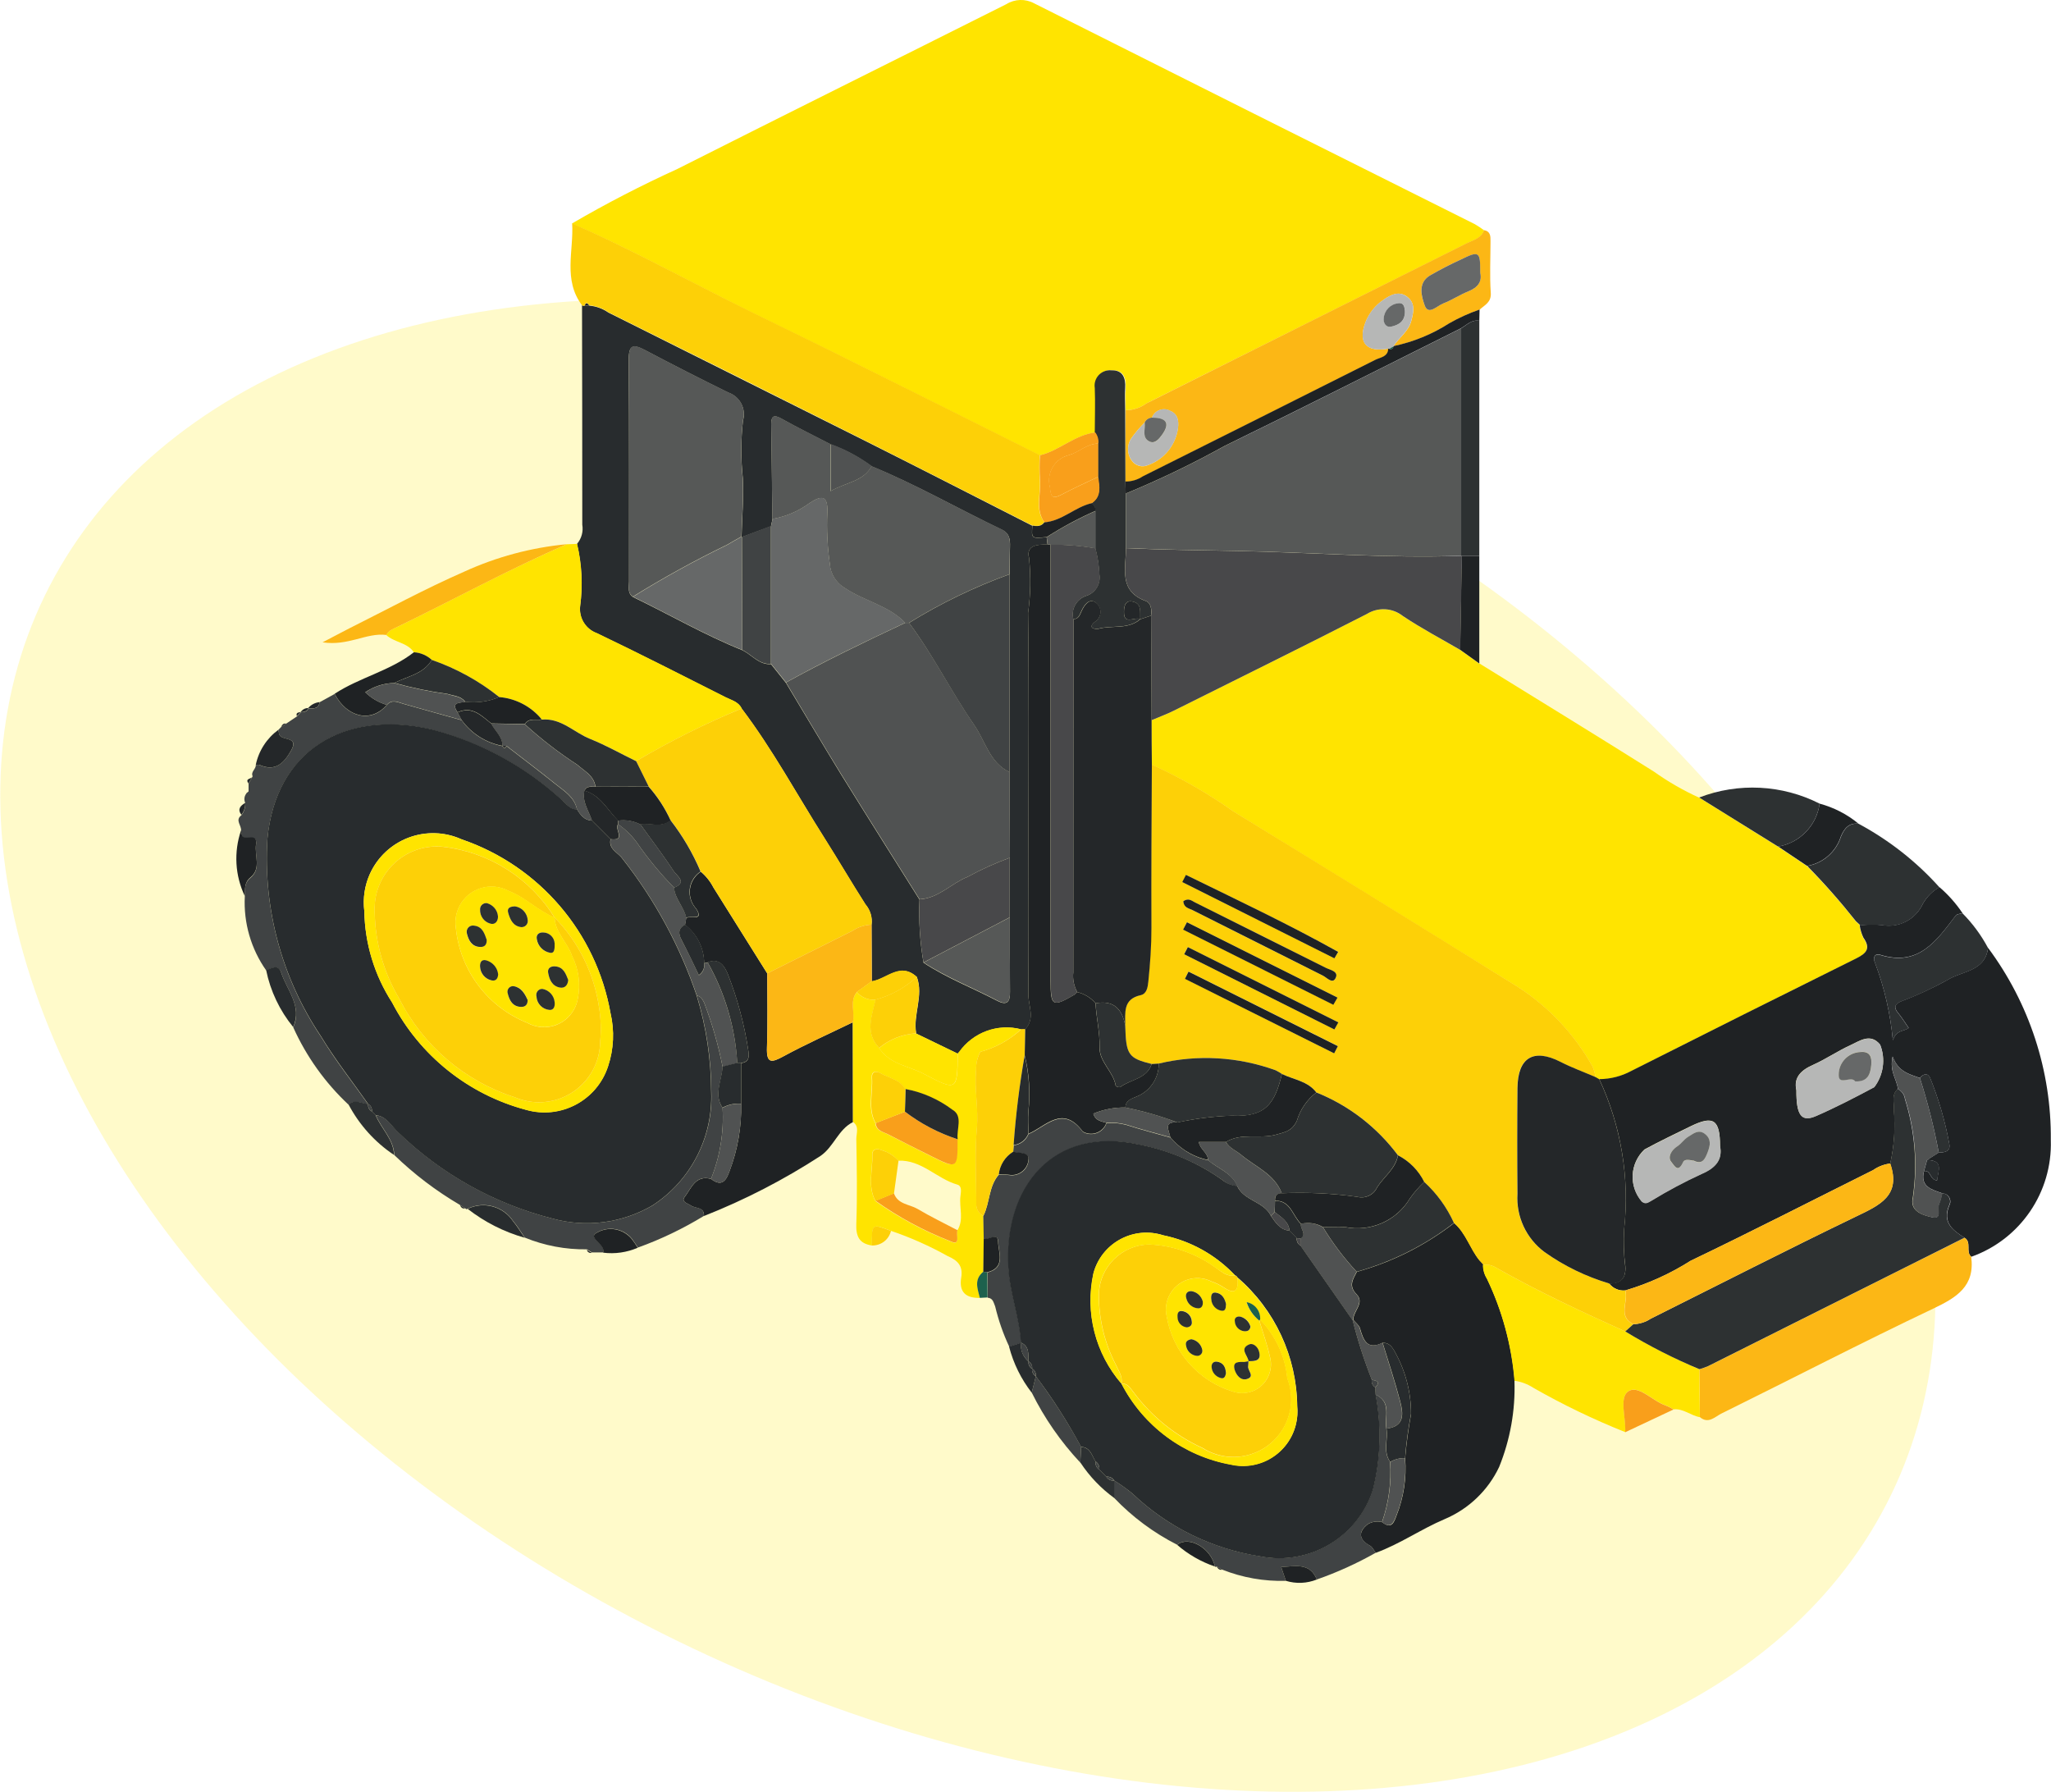 <?xml version="1.0" encoding="utf-8"?>
<!-- Generator: Adobe Illustrator 28.2.0, SVG Export Plug-In . SVG Version: 6.00 Build 0)  -->
<svg version="1.1" id="Layer_1" xmlns="http://www.w3.org/2000/svg" xmlns:xlink="http://www.w3.org/1999/xlink" x="0px" y="0px"
	 viewBox="0 0 245.04 214.04" style="enable-background:new 0 0 245.04 214.04;" xml:space="preserve">
<style type="text/css">
	.st0{opacity:0.21;fill:#FFE400;enable-background:new    ;}
	.st1{clip-path:url(#SVGID_00000081614984859958850290000005359693090066837668_);}
	.st2{fill:#FFE400;}
	.st3{fill:#1F2224;}
	.st4{fill:#282C2E;}
	.st5{fill:#FDD007;}
	.st6{fill:#FCB715;}
	.st7{fill:#404344;}
	.st8{fill:#2D3132;}
	.st9{fill:#F99F1B;}
	.st10{fill:#242729;}
	.st11{fill:#1D614D;}
	.st12{fill:#48484A;}
	.st13{fill:#B6B7B6;}
	.st14{fill:#505252;}
	.st15{fill:#565857;}
	.st16{fill:#666868;}
	.st17{fill:#257B62;}
</style>
<g id="Group_37651" transform="translate(0)">
	<g id="Group_2829" transform="translate(0 0)">
		<g id="Group_2000">
			<g>
				
					<ellipse id="Ellipse_16_00000072987352839409686510000006612396882450284463_" transform="matrix(0.438 -0.899 0.899 0.438 -47.279 174.135)" class="st0" cx="115.63" cy="124.88" rx="79.15" ry="122.67"/>
			</g>
		</g>
		<g id="Group_37647" transform="translate(15.727 0)">
			<g>
				<defs>
					<rect id="SVGID_1_" x="12.52" width="216.79" height="189.09"/>
				</defs>
				<clipPath id="SVGID_00000171680826699135971330000004581332733540662916_">
					<use xlink:href="#SVGID_1_"  style="overflow:visible;"/>
				</clipPath>
				<g id="Group_37649" style="clip-path:url(#SVGID_00000171680826699135971330000004581332733540662916_);">
					<path id="Path_30930" class="st2" d="M52.64,26.68c4.08-2.38,8.27-4.54,12.57-6.5c13.08-6.6,26.2-13.11,39.29-19.68
						c1.01-0.63,2.28-0.67,3.33-0.1c17.54,8.82,35.09,17.61,52.65,26.38c0.38,0.22,0.75,0.47,1.1,0.73
						c-0.33,0.98-1.28,1.17-2.05,1.56c-12.77,6.38-25.53,12.75-38.29,19.12c-0.72,0.53-1.59,0.81-2.48,0.81c0-0.89-0.06-1.78,0-2.66
						c0.08-1.22-0.29-2.15-1.62-2.11c-1.01-0.11-1.91,0.62-2.02,1.63c-0.02,0.16-0.01,0.33,0.01,0.49c0.06,1.77,0,3.55,0,5.32
						c-2.47,0.29-4.28,2.15-6.63,2.73c-8.08-4.04-16.15-8.07-24.23-12.09c-4.44-2.2-8.93-4.33-13.35-6.57
						c-6.06-3.07-12.04-6.3-18.28-9.02"/>
					<path id="Path_30931" class="st2" d="M161.03,79.26c6.96,4.3,13.92,8.56,20.85,12.92c1.7,1.21,3.51,2.25,5.4,3.11l9.43,5.86
						l3.46,2.32c2.06,2.09,4.01,4.29,5.82,6.6l0.5,0.45l-0.05,0.05c0.07,0.51,0.22,1,0.44,1.47c0.89,1.28,0.39,1.87-0.86,2.48
						c-8.98,4.44-17.95,8.93-26.89,13.45c-1.17,0.63-2.48,0.96-3.81,0.97l-0.43-0.25c-0.06-0.43-0.17-0.86-0.34-1.26
						c-2.14-3.82-5.17-7.07-8.83-9.46c-11.35-7.02-22.71-14.03-34.07-21.02c-3.07-2.17-6.34-4.05-9.77-5.6
						c0-1.77-0.01-3.54-0.03-5.31c0.88-0.37,1.78-0.7,2.64-1.13c7.69-3.83,15.42-7.64,23.08-11.56c1.34-0.83,3.05-0.73,4.29,0.24
						c2.2,1.47,4.57,2.72,6.87,4.06l2.29,1.64"/>
					<path id="Path_30932" class="st3" d="M175.34,128.91c1.33-0.01,2.64-0.34,3.81-0.97c8.94-4.51,17.91-9,26.89-13.45
						c1.25-0.62,1.75-1.21,0.86-2.48c-0.22-0.46-0.37-0.96-0.44-1.47c0.88-0.11,1.77-0.12,2.65-0.04c2.01,0.38,4.02-0.66,4.88-2.52
						c0.47-0.84,1.16-1.54,1.99-2.01c1.06,0.91,1.99,1.96,2.76,3.11c-0.28,0.09-0.67,0.1-0.81,0.29c-2.27,2.97-4.4,6.12-9,4.69
						c-0.73-0.22-0.91,0.37-0.64,0.95c1.12,2.97,1.84,6.09,2.13,9.25c0.45-1.28,1.25-1,1.89-1.47c-0.44-0.63-0.81-1.25-1.28-1.81
						c-0.54-0.65-0.37-1.04,0.33-1.35c1.91-0.72,3.77-1.57,5.56-2.56c1.73-1.1,4.52-0.99,4.87-3.85c4.94,6.64,7.58,14.71,7.5,22.98
						c0.2,6.21-3.64,11.85-9.5,13.93c-0.71-0.6,0.07-1.72-0.79-2.26c-1.43-0.9-2.69-1.83-1.83-3.88c0.26-0.47,0.08-1.06-0.39-1.32
						c-0.14-0.07-0.29-0.11-0.44-0.12c-1.25-0.45-2.68-0.75-2.2-2.65c0.85-0.16,0.67,1.07,1.56,1.1c0.09-1.1,0.85-2.39-1.21-2.43
						l1.4-0.89c0.73,0,1.47-0.13,1.26-1.07c-0.49-2.68-1.26-5.31-2.28-7.84c-0.27-0.62-0.82-0.51-1.23,0
						c-1.23-0.45-2.56-0.71-3.25-2.56c-0.41,1.78,0.52,2.74,0.63,3.88c-0.82,0.69-0.39,1.63-0.48,2.46
						c0.19,2.15,0.04,4.33-0.43,6.44c-0.74,0.09-1.44,0.36-2.04,0.78c-7.27,3.62-14.5,7.33-21.82,10.84
						c-2.42,1.54-5.05,2.73-7.8,3.54c-0.74,0.07-1.47-0.24-1.92-0.83c1.38,0,2.03-0.63,1.93-2.05c-0.19-1.46-0.23-2.93-0.15-4.4
						c0.68-6.15-0.35-12.37-2.97-17.97 M198.89,130.23c-0.02,3.02,0.61,3.84,2.37,3.07c2.36-1.03,4.66-2.23,6.94-3.44
						c1.1-1.45,1.37-3.38,0.7-5.07c-1.15-1.42-2.43-0.45-3.55,0.06c-1.53,0.7-2.93,1.67-4.48,2.36
						C199.39,127.86,198.55,128.75,198.89,130.23 M189.77,136.89c0-3.18-0.81-3.66-3.48-2.37c-1.86,0.91-3.73,1.8-5.55,2.79
						c-1.75,1.65-1.89,4.38-0.32,6.2c0.45,0.34,0.68,0.17,1.12-0.08c1.95-1.19,3.96-2.27,6.04-3.22
						C189.27,139.48,190.08,138.48,189.77,136.89"/>
					<path id="Path_30933" class="st4" d="M53.22,64.96c0.53-0.63,0.76-1.46,0.62-2.28c0-8.74-0.01-17.47-0.03-26.21l0.16,0.06
						l0.16-0.02h0.56c0.82,0.08,1.6,0.36,2.27,0.83c10.28,5.13,20.56,10.27,30.84,15.41c6.62,3.32,13.21,6.7,19.81,10.06
						c-0.12,1.53-0.12,1.53,1.71,1.36c0.03,0.29,0.07,0.58,0.1,0.86c-1.13,0.04-2.61,0.04-2.2,1.65c0.22,2.18,0.18,4.39-0.12,6.56
						c0.12,8.66,0.05,17.32,0.05,25.98c0,6.51,0.03,13.03-0.02,19.54c0,1.4,0.87,2.93-0.39,4.21h-0.45
						c-2.79-0.73-5.74,0.35-7.41,2.71c-0.08,0.04-0.14,0.11-0.18,0.19l-4.96-2.4c-0.41-2.25,0.9-4.49,0.08-6.75
						c-1.99-1.83-3.6,0.26-5.39,0.52c0-2.25-0.01-4.5-0.03-6.75c0.12-0.88-0.15-1.78-0.73-2.45c-1.67-2.61-3.23-5.29-4.89-7.91
						c-3.27-5.17-6.18-10.57-9.89-15.47c-0.39-0.84-1.25-1.01-1.96-1.37c-5.1-2.56-10.19-5.18-15.35-7.64
						c-1.33-0.48-2.16-1.81-2-3.22c0.33-2.48,0.21-5-0.37-7.44 M94.62,115.01c2.78,1.83,5.86,3.01,8.79,4.54
						c1.24,0.65,1.55,0.05,1.53-1.1c-0.03-2.93-0.02-5.88-0.03-8.83c0-2.37,0-4.74,0-7.11l-0.02-10.24V68.64
						c0-1.1,0.03-2.22,0.05-3.33c0.03-0.85-0.05-1.59-0.97-2.03c-5.2-2.48-10.2-5.37-15.55-7.56c-1.5-1.11-3.16-2-4.91-2.63
						c-1.97-1.02-3.97-2-5.91-3.09c-0.93-0.52-1.19-0.23-1.18,0.69c0.05,3.78,0.09,7.56,0.14,11.34l-0.18,0.84l-3.46,1.29h-0.05
						c0.06-2.36,0.27-4.72,0.15-7.06c-0.24-2.28-0.24-4.58,0.02-6.86c0.4-1.4-0.38-2.87-1.76-3.34c-3.32-1.63-6.61-3.31-9.89-5.04
						c-1.43-0.75-2.01-0.75-2,1.15c0.07,8.83,0.03,17.65,0.04,26.48c0,0.63-0.22,1.36,0.47,1.83c4.36,2.1,8.55,4.54,13.06,6.35
						c1.15,0.55,1.97,1.76,3.43,1.67l1.78,2.23c2.2,3.66,4.37,7.33,6.6,10.96c3.09,4.99,6.23,9.96,9.36,14.94
						c-0.11,2.52,0.05,5.05,0.48,7.54"/>
					<path id="Path_30934" class="st5" d="M54.13,36.51l-0.16,0.02l-0.16-0.06c-2.29-3.03-0.98-6.5-1.18-9.79
						c6.23,2.73,12.22,5.95,18.28,9.02c4.43,2.24,8.91,4.36,13.35,6.57c8.09,4.02,16.16,8.05,24.23,12.09
						c-0.06,0.96-0.06,1.93,0,2.89c0.19,1.71-0.62,3.53,0.54,5.13c-0.37,0.52-0.89,0.47-1.42,0.39c-6.6-3.36-13.19-6.73-19.81-10.06
						c-10.26-5.16-20.54-10.29-30.84-15.41c-0.67-0.47-1.46-0.75-2.27-0.83c-0.19-0.21-0.37-0.48-0.56,0"/>
					<path id="Path_30935" class="st2" d="M53.22,64.96c0.58,2.44,0.7,4.96,0.37,7.44c-0.16,1.41,0.66,2.74,1.99,3.22
						c5.16,2.47,10.26,5.07,15.35,7.64c0.71,0.37,1.57,0.54,1.96,1.37c-4.34,1.8-8.56,3.91-12.61,6.29c-1.83-0.9-3.61-1.91-5.5-2.66
						c-1.88-0.75-3.46-2.52-5.77-2.31c-1.26-1.55-3.1-2.52-5.09-2.68c-2.41-1.93-5.14-3.43-8.06-4.44
						c-0.58-0.55-1.34-0.87-2.14-0.91c-0.78-1.18-2.32-1.16-3.3-2.06c0.29-0.59,0.89-0.76,1.41-1.01
						c6.72-3.27,13.28-6.87,20.15-9.83l1.22-0.05"/>
					<path id="Path_30936" class="st3" d="M165.21,164.95c0.12,3.52-0.51,7.03-1.83,10.29c-1.33,2.81-3.65,5.02-6.51,6.23
						c-2.81,1.19-5.35,2.98-8.24,4.03c-0.22-0.29-0.37-0.68-0.66-0.84c-1.37-0.73-1.47-1.67-0.26-2.6c0.52-0.3,1.13-0.38,1.71-0.22
						c1.1,0.89,1.41,0,1.69-0.77c0.87-2.18,1.23-4.53,1.04-6.87c0.15-1.77,0.39-3.54,0.71-5.29c0-2.59-0.66-5.13-1.92-7.39
						c-0.34-0.62-0.69-1.13-1.47-1.12c-1.85,0.92-2.31-0.3-2.71-1.72c-0.11-0.37-0.52-0.67-0.79-1c-0.07-1.06,1.41-2.02,0.37-3.08
						c-0.98-1-0.41-1.8,0.04-2.67c4.22-1.17,8.16-3.15,11.63-5.83c1.42,1.21,1.9,3.06,3.03,4.46l0.47,0.5l-0.04,0.04
						c0,0.59,0.16,1.17,0.47,1.66c1.83,3.83,2.95,7.96,3.3,12.19"/>
					<path id="Path_30937" class="st3" d="M86.18,134.04c-1.76,0.88-2.28,2.93-3.86,4.03c-4.4,2.86-9.07,5.27-13.94,7.19
						c0.05-1.1-1.01-0.86-1.55-1.24c-0.39-0.27-1.22-0.44-0.76-1.03c0.79-1.02,1.28-2.66,3.15-2.16c1.32,1.02,1.83,0.15,2.22-0.95
						c0.97-2.56,1.44-5.28,1.38-8.01v-4.88c0.97-0.09,0.97-0.8,0.86-1.47c-0.47-3.12-1.29-6.18-2.44-9.12
						c-0.37-0.9-0.99-2.03-2.43-1.43c-0.14,0.04-0.27,0.07-0.41,0.09c-0.02-1.8-0.86-3.48-2.29-4.58l0.15-0.82
						c0.48-0.3,2.17,0.42,1.2-1.1c-1.1-1.19-1.02-3.04,0.17-4.14c0.12-0.11,0.24-0.2,0.37-0.29c0.62,0.52,1.13,1.16,1.5,1.88
						c2.14,3.43,4.29,6.86,6.44,10.28c0,2.93,0.07,5.9-0.04,8.84c-0.07,1.97,0.56,1.83,1.99,1.05c2.7-1.47,5.5-2.71,8.27-4.06
						c0,3.97,0.01,7.95,0.02,11.91"/>
					<path id="Path_30938" class="st6" d="M118.76,49c0.89,0.01,1.76-0.28,2.48-0.81c12.76-6.37,25.52-12.75,38.28-19.14
						c0.77-0.38,1.72-0.58,2.05-1.56c0.77,0.14,0.79,0.71,0.78,1.33c0,2.05-0.11,4.1,0.03,6.14c0.09,1.17-0.73,1.47-1.33,2.03
						c-1.26,0.43-2.47,0.98-3.62,1.64c-2.04,1.3-4.31,2.23-6.68,2.73c0.68-1.04,1.8-1.76,2.14-3.04c0.27-1.02,0.5-2.09-0.47-2.85
						c-0.97-0.76-1.96-0.28-2.83,0.33c-0.99,0.66-1.75,1.6-2.18,2.71c-0.91,2.44,0.09,3.59,2.74,3.14c0,1.01-0.95,1.05-1.54,1.35
						c-9.25,4.66-18.51,9.3-27.78,13.92c-0.62,0.41-1.35,0.63-2.1,0.62L118.76,49 M121.03,50.47c-0.57,0.57-1.09,1.18-1.56,1.83
						c-0.58,0.81-0.58,1.9,0,2.71c0.44,0.65,1.28,0.88,1.99,0.54c1.91-0.69,3.28-2.38,3.55-4.4c0.11-0.85,0-1.7-0.92-2.06
						c-0.74-0.42-1.67-0.16-2.09,0.58c-0.04,0.07-0.08,0.15-0.11,0.23c-0.37,0.02-0.7,0.23-0.88,0.56 M161.11,32.58
						c0.03-2.54-0.12-2.64-2.29-1.58c-1.28,0.58-2.52,1.22-3.74,1.93c-1.47,0.91-0.96,2.56-0.58,3.59c0.43,1.18,1.47,0,2.2-0.27
						c1.03-0.4,1.97-1.03,2.99-1.44C160.81,34.37,161.36,33.67,161.11,32.58"/>
					<path id="Path_30939" class="st2" d="M165.21,164.94c-0.35-4.23-1.46-8.36-3.3-12.19c-0.31-0.5-0.48-1.08-0.47-1.66
						c0.58-0.08,1.17,0.06,1.66,0.39c4.97,2.82,10.15,5.22,15.35,7.57c2.84,1.72,5.81,3.23,8.87,4.53c0,1.9,0.01,3.81,0.04,5.71
						c-1.1-0.19-1.96-1.05-3.13-0.93c-0.31-0.18-0.63-0.34-0.96-0.48c-1.58-0.52-3.26-2.53-4.48-1.66
						c-1.08,0.77-0.23,3.18-0.34,4.86c-3.78-1.51-7.45-3.28-10.99-5.3c-0.68-0.44-1.45-0.73-2.25-0.84"/>
					<path id="Path_30940" class="st6" d="M187.36,169.28c0-1.9-0.01-3.81-0.04-5.71c0.36-0.1,0.7-0.22,1.04-0.37
						c10.21-5.11,20.42-10.22,30.63-15.34c0.86,0.55,0.09,1.66,0.79,2.26c0.47,3.52-1.73,4.87-4.53,6.2
						c-8.49,4.03-16.85,8.36-25.28,12.52C189.2,169.21,188.39,170.16,187.36,169.28"/>
					<path id="Path_30941" class="st2" d="M86.18,134.04c0-3.97-0.01-7.94-0.02-11.91c0.26-1.19-0.42-2.51,0.48-3.61
						c0.56,0.65,1.4,0.98,2.25,0.9c-0.44,1.97-1.3,3.96,0.43,5.77c1.23,1.95,3.5,2.13,5.31,3.08c3.99,2.1,4.03,2.05,4.07-2.42
						c0.03-0.08,0.09-0.15,0.17-0.19h2.51c-0.33,0.66-0.5,1.38-0.48,2.12c-0.23,2.33,0.3,4.63,0.09,6.98
						c-0.27,3-0.07,6.03-0.07,9.05c-0.03,0.6,0.3,1.17,0.84,1.44c0.02,0.89,0.04,1.78,0.05,2.67c-0.02,1.33-0.04,2.67-0.05,4
						c-1.14,0.91-0.69,2.03-0.41,3.12c-1.66,0.05-2.52-0.68-2.24-2.4c0.23-1.39-0.37-2.06-1.63-2.6c-2.15-1.2-4.41-2.21-6.74-3
						c-2.3-0.88-2.3-0.88-2.3,1.74c-1.52-0.22-1.92-1.1-1.86-2.59c0.12-3.37,0.06-6.76,0-10.14c0-0.67,0.38-1.47-0.4-2.03
						 M88.85,143.47c2.77,1.97,5.77,3.59,8.94,4.81c1.32,0.66,0.63-0.8,0.86-1.3c0.82-1.3,0.2-2.73,0.37-4.09
						c0.05-0.48,0.22-1.21-0.37-1.38c-2.46-0.7-4.27-2.98-7.05-2.86c-0.53-0.6-1.23-1.04-2-1.25c-0.53-0.25-1.15-0.15-1.12,0.53
						c0.07,1.83-0.58,3.75,0.37,5.54 M92.4,130.1c-0.64-1.15-1.92-1.3-2.93-1.89c-0.56-0.33-1.1-0.24-1.05,0.52
						c0.13,1.81-0.54,3.69,0.43,5.43c0.08,0.96,0.94,1.05,1.56,1.38c1.65,0.86,3.3,1.67,4.96,2.51c3.25,1.62,3.25,1.62,3.26-1.96
						c-0.16-1.19,0.67-2.76-0.62-3.51C96.36,131.34,94.44,130.49,92.4,130.1"/>
					<path id="Path_30942" class="st7" d="M13.57,95.91c-0.23-0.5-0.05-1.09,0.42-1.37l-0.02,0.04c0-0.33,0-0.66,0-0.99l0.49-0.85
						c-0.26-0.56,0.41-0.86,0.37-1.36c0.15,0,0.32-0.06,0.44,0c1.94,0.85,2.93-0.24,3.81-1.76c1-1.78-1.38-1.03-1.47-2
						c-0.02-0.14-0.04-0.29-0.08-0.43l0.32-0.33l0.62-0.42l1.28-0.86l0.48-0.51l-0.04,0.03c0.37-0.04,0.77-0.04,0.93-0.5l-0.06,0.04
						c0.58-0.03,1.28,0.14,1.39-0.75l1.8-0.99c1.51,2.87,4.4,3.48,6.23,1.33c0.62-0.73,1.31-0.34,2.01-0.14
						c2.3,0.66,4.62,1.29,6.93,1.94c1.17,1.62,2.92,2.73,4.89,3.1l0,0c0.17,0.37,0.33,0.27,0.48,0c1.94,1.5,3.91,2.98,5.82,4.52
						c1.06,0.85,2.3,1.57,2.61,3.08c-0.85,0-1.26-0.69-1.83-1.16c-4.44-4.05-9.81-6.94-15.64-8.43
						c-10.43-2.37-18.57,2.62-19.53,13.12c-0.51,8.33,1.73,16.6,6.38,23.54c1.7,2.82,3.76,5.42,5.66,8.12
						c-0.78-0.07-1.58-0.63-2.35,0.04c-2.79-2.61-5.03-5.75-6.6-9.23c1.1-2.51-0.73-4.4-1.43-6.51c-0.34-1.07-1.14-0.52-1.8-0.29
						c-1.82-2.58-2.72-5.69-2.56-8.84c0.04-0.8-0.1-1.6,0.67-2.22c1.33-1.1,0.49-2.62,0.67-3.95c0.21-1.51-1.3-0.38-1.65-1.03
						c-0.08-0.21-0.12-0.42-0.14-0.64c0.1-0.62-0.76-1.26,0.04-1.86c0.32-0.41,0.49-0.92,0.46-1.43"/>
					<path id="Path_30943" class="st7" d="M69.22,140.82c-1.87-0.5-2.36,1.14-3.15,2.16c-0.46,0.6,0.37,0.76,0.75,1.03
						c0.54,0.37,1.6,0.12,1.55,1.24c-2.49,1.52-5.13,2.79-7.88,3.78c-0.25-0.37-0.48-0.73-0.73-1.06c-1.02-1.23-2.79-1.54-4.17-0.73
						c-1.17,0.63,1.04,1.35,0.77,2.37h-1.37l-0.6-0.37c-2.54,0.04-5.07-0.44-7.42-1.4c-0.46-0.67-0.88-1.37-1.4-1.99
						c-1.19-1.77-3.49-2.39-5.41-1.47L40,144.46l-0.14-0.11l-0.63-0.41c-2.85-1.67-5.48-3.67-7.85-5.96
						c-0.06-1.91-1.55-3.15-2.2-4.76c1.34,0.14,1.89,1.34,2.75,2.11c5.12,4.94,11.44,8.46,18.34,10.23
						c4.04,1.12,8.35,0.55,11.97-1.56c4.55-2.97,7.22-8.1,7.02-13.53c-0.01-3.91-0.59-7.79-1.73-11.53
						c0.49,0.08,0.64,0.41,0.87,0.84c0.95,2.48,1.69,5.04,2.2,7.65c-0.05,1.64-1.1,3.28,0,4.91c0.17,2.9-0.3,5.8-1.38,8.49"/>
					<path id="Path_30944" class="st8" d="M215.98,105.99c-0.84,0.48-1.53,1.17-1.99,2.01c-0.86,1.86-2.87,2.9-4.88,2.52
						c-0.88-0.08-1.77-0.06-2.65,0.04l0.05-0.05l-0.5-0.46c-1.82-2.3-3.76-4.51-5.82-6.6c1.89-0.32,3.45-1.68,4.03-3.51
						c0.4-0.96,0.95-1.67,2.12-1.53C209.96,100.36,213.23,102.92,215.98,105.99"/>
					<path id="Path_30945" class="st7" d="M101.8,147.94c-0.02-0.89-0.03-1.78-0.05-2.67c0.8-1.58,0.62-3.53,1.85-4.94
						c0.43,0,0.87,0,1.3,0.05c1.09,0.15,2.1-0.6,2.25-1.69c0.01-0.05,0.01-0.09,0.01-0.14c0.12-0.91-1.13-0.75-1.83-0.93
						c0-0.27,0.03-0.53,0.05-0.8c0.79-0.08,1.48-0.6,1.77-1.34c2.11-0.89,4.08-3.53,6.5-0.27c0.92,0.54,2.11,0.23,2.66-0.69
						c0.06-0.11,0.12-0.23,0.16-0.35c0.81-0.07,1.62,0,2.4,0.22c1.73,0.56,3.5,1.01,5.25,1.51l0,0l0.46,0.49
						c1.1,1.13,2.52,1.9,4.06,2.22c1.18,1.01,2.84,1.49,3.49,3.1c-0.68-0.05-1.32-0.32-1.83-0.76c-2.96-2.08-6.33-3.51-9.89-4.19
						c-10.35-2.3-16.22,5.19-15.62,14.75c0.19,3.07,1.32,5.9,1.5,8.91l-1.43,0.47c-0.73-1.55-1.29-3.16-1.69-4.83
						c-0.21-0.49-0.25-0.97-0.89-1.04c-0.01-1-0.02-2.01-0.04-3.01c2.22-0.55,1.33-2.36,1.3-3.63c-0.03-1.28-1.17-0.1-1.71-0.43"/>
					<path id="Path_30946" class="st7" d="M149.42,181.83c-0.58-0.15-1.19-0.07-1.71,0.22c-1.21,0.93-1.1,1.85,0.26,2.6
						c0.29,0.16,0.44,0.55,0.66,0.84c-2.24,1.27-4.6,2.34-7.03,3.19c-0.84-2.06-2.56-1.57-4.26-1.49l0.56,1.65
						c-2.6,0.08-5.19-0.38-7.61-1.34l-0.66-0.37l-0.11,0.07l-0.1-0.08c-0.45-2.2-3.12-3.72-4.51-2.59
						c-2.81-1.43-5.36-3.32-7.54-5.61c0-0.69,0-1.38,0-2.08c0.75,0.47,1.47,0.98,2.16,1.54c4.19,4,9.5,6.62,15.22,7.51
						c5.87,1.19,11.69-2.22,13.52-7.93c0.94-3.73,1.05-7.61,0.33-11.38c1.93,0.87,1.08,2.64,1.3,4.06c0.22,1.32-0.44,2.74,0.45,3.99
						c0.16,2.43-0.16,4.88-0.96,7.18"/>
					<path id="Path_30947" class="st8" d="M221.79,113.24c-0.35,2.87-3.14,2.74-4.87,3.85c-1.79,0.99-3.65,1.85-5.56,2.56
						c-0.69,0.31-0.88,0.7-0.33,1.35c0.46,0.55,0.84,1.18,1.28,1.81c-0.64,0.45-1.44,0.18-1.89,1.47c-0.29-3.17-1.01-6.28-2.13-9.25
						c-0.28-0.57-0.08-1.17,0.63-0.95c4.59,1.43,6.73-1.72,9-4.7c0.15-0.19,0.53-0.2,0.81-0.29
						C219.95,110.32,220.98,111.72,221.79,113.24"/>
					<path id="Path_30948" class="st8" d="M161.01,38.32V66.4h-2.09h-0.09c0-9.05,0-18.11,0-27.17
						C159.52,38.83,160.09,38.16,161.01,38.32"/>
					<path id="Path_30949" class="st8" d="M196.71,101.13l-9.43-5.86c4.68-1.81,9.92-1.54,14.39,0.73
						C201.31,98.61,199.3,100.69,196.71,101.13"/>
					<path id="Path_30950" class="st6" d="M51.99,65.01c-6.87,2.97-13.42,6.57-20.15,9.83c-0.52,0.26-1.12,0.43-1.41,1.01
						c-2.38-0.3-4.52,1.35-7.62,0.88c1.43-0.73,2.3-1.22,3.18-1.66c4.56-2.28,9.04-4.72,13.7-6.76
						C43.57,66.53,47.73,65.41,51.99,65.01"/>
					<path id="Path_30951" class="st3" d="M161.01,38.32c-0.92-0.17-1.49,0.5-2.18,0.89c-9.42,4.7-18.81,9.46-28.27,14.07
						c-3.82,2.12-7.76,4.02-11.8,5.68c0-0.48-0.03-0.96-0.05-1.44c0.75,0.01,1.48-0.21,2.1-0.62c9.27-4.63,18.53-9.27,27.78-13.92
						c0.59-0.3,1.52-0.34,1.54-1.35l0.1,0.03c0.3,0.11,0.47,0,0.53-0.31h-0.02c2.37-0.5,4.64-1.42,6.68-2.73
						c1.15-0.66,2.37-1.21,3.62-1.64L161.01,38.32"/>
					<path id="Path_30952" class="st3" d="M30.48,84.21c-1.85,2.15-4.72,1.54-6.23-1.33c2.99-1.96,6.62-2.73,9.47-4.96
						c0.8,0.04,1.56,0.37,2.14,0.91c-1,1.71-2.93,1.94-4.48,2.76c-1.24,0.02-2.44,0.41-3.47,1.1c0.72,0.71,1.6,1.22,2.56,1.51"/>
					<path id="Path_30953" class="st3" d="M196.71,101.13c2.6-0.44,4.61-2.52,4.96-5.13c1.7,0.46,3.29,1.27,4.65,2.4
						c-1.17-0.14-1.72,0.58-2.12,1.53c-0.58,1.83-2.14,3.19-4.03,3.51l-3.46-2.32"/>
					<path id="Path_30954" class="st3" d="M158.92,66.4h2.09v12.86l-2.29-1.64c0.06-3.74,0.13-7.48,0.19-11.22"/>
					<path id="Path_30955" class="st7" d="M113.34,174.72c-2.33-2.49-4.29-5.31-5.8-8.36c0.17-0.66,0.33-1.31,0.49-1.97
						c2.01,2.68,3.82,5.5,5.41,8.45L113.34,174.72"/>
					<path id="Path_30956" class="st9" d="M178.44,171.09c0.11-1.68-0.73-4.1,0.34-4.86c1.23-0.87,2.91,1.14,4.48,1.66
						c0.33,0.13,0.65,0.29,0.96,0.48L178.44,171.09"/>
					<path id="Path_30957" class="st8" d="M29.15,133.21c0.66,1.62,2.15,2.87,2.2,4.76c-2.29-1.53-4.16-3.61-5.44-6.04
						c0.77-0.68,1.56-0.11,2.35-0.05l0,0c-0.06,0.36,0.12,0.72,0.44,0.89l0,0L29.15,133.21L29.15,133.21z"/>
					<path id="Path_30958" class="st3" d="M13.07,99.2c0.02,0.22,0.06,0.43,0.14,0.64c0.37,0.64,1.86-0.48,1.65,1.03
						c-0.19,1.33,0.66,2.86-0.67,3.95c-0.77,0.63-0.62,1.43-0.67,2.22C12.35,104.59,12.19,101.78,13.07,99.2"/>
					<path id="Path_30959" class="st10" d="M17.53,87.18c0.03,0.14,0.06,0.28,0.08,0.43c0.07,0.97,2.45,0.22,1.47,2
						c-0.86,1.52-1.86,2.62-3.81,1.76c-0.14-0.03-0.29-0.03-0.44,0c0.35-1.69,1.32-3.18,2.71-4.2"/>
					<path id="Path_30960" class="st4" d="M16.07,115.89c0.66-0.23,1.47-0.78,1.8,0.29c0.69,2.12,2.54,4,1.43,6.51
						C17.69,120.72,16.58,118.39,16.07,115.89"/>
					<path id="Path_30961" class="st4" d="M40.15,144.4c1.92-0.92,4.22-0.3,5.41,1.47c0.52,0.62,0.93,1.33,1.4,1.99
						c-2.47-0.7-4.78-1.87-6.81-3.45"/>
					<path id="Path_30962" class="st3" d="M56.34,149.63c0.27-1.02-1.94-1.74-0.77-2.37c1.38-0.81,3.14-0.5,4.17,0.73
						c0.27,0.34,0.5,0.7,0.73,1.06c-1.3,0.56-2.73,0.77-4.14,0.59"/>
					<path id="Path_30963" class="st8" d="M113.34,174.73l0.1-1.88c1.1,0.05,1.28,1.03,1.73,1.74c-0.06,0.39,0.12,0.77,0.45,0.98
						l0.84,0.85c0.2,0.32,0.57,0.49,0.94,0.45l0,0c0,0.69,0,1.38,0,2.08c-1.59-1.15-2.95-2.58-4.03-4.21"/>
					<path id="Path_30964" class="st4" d="M108.03,164.4l-0.49,1.97c-1.27-1.63-2.19-3.5-2.71-5.5l1.43-0.47l0,0
						c-0.1,0.85,0.24,1.68,0.89,2.23l0,0c-0.05,0.36,0.13,0.72,0.45,0.89l0,0c-0.06,0.36,0.12,0.72,0.44,0.89l0,0"/>
					<path id="Path_30965" class="st3" d="M124.91,184.54c1.4-1.13,4.06,0.4,4.51,2.59C127.77,186.57,126.23,185.69,124.91,184.54"
						/>
					<path id="Path_30966" class="st3" d="M137.9,188.84l-0.56-1.65c1.69-0.08,3.42-0.57,4.26,1.49
						C140.42,189.16,139.11,189.21,137.9,188.84"/>
					<path id="Path_30967" class="st5" d="M88.42,148.78c0-2.62,0-2.62,2.3-1.74C90.47,148.1,89.51,148.82,88.42,148.78"/>
					<path id="Path_30968" class="st11" d="M102.22,151.98c0.01,1,0.02,2.01,0.04,3.01l-0.92,0.05c-0.28-1.1-0.73-2.2,0.41-3.12
						L102.22,151.98"/>
					<path id="Path_30969" class="st10" d="M13.57,95.91c0.02,0.52-0.14,1.03-0.46,1.43C12.6,96.65,13,96.25,13.57,95.91"/>
					<path id="Path_30970" class="st10" d="M22.45,83.87c-0.11,0.9-0.81,0.73-1.39,0.75C21.4,84.2,21.9,83.93,22.45,83.87"/>
					<path id="Path_30971" class="st10" d="M14.45,92.74l-0.49,0.85C13.48,92.93,14.4,93.08,14.45,92.74"/>
					<path id="Path_30972" class="st10" d="M21.11,84.58c-0.15,0.45-0.55,0.46-0.92,0.5C20.38,84.76,20.74,84.57,21.11,84.58"/>
					<path id="Path_30973" class="st10" d="M13.97,94.58v-0.04c-0.05,0.07-0.12,0.22-0.16,0.21c-0.21-0.03-0.19-0.05,0.03-0.03
						c0.04,0,0.08-0.09,0.12-0.14"/>
					<path id="Path_30974" class="st4" d="M39.22,143.94l0.63,0.41C39.5,144.42,39.34,144.22,39.22,143.94"/>
					<path id="Path_30975" class="st10" d="M18.46,86.44l-0.61,0.42C17.97,86.6,18.12,86.38,18.46,86.44"/>
					<path id="Path_30976" class="st10" d="M20.22,85.04l-0.48,0.51C19.58,85.08,19.97,85.13,20.22,85.04"/>
					<path id="Path_30977" class="st3" d="M54.38,149.29l0.6,0.37c-0.26,0.07-0.53-0.09-0.59-0.35
						C54.39,149.3,54.39,149.29,54.38,149.29"/>
					<path id="Path_30978" class="st3" d="M129.63,187.14l0.66,0.37C129.97,187.58,129.78,187.39,129.63,187.14"/>
					<path id="Path_30979" class="st8" d="M118.73,57.54c0,0.48,0.03,0.96,0.05,1.43c0,2.17,0,4.34,0,6.51
						c0.04,2.38-0.92,5.1,2.37,6.31c0.66,0.24,0.73,1.04,0.64,1.75l-1.29,0.43c-0.05-0.85,0.24-1.94-1.02-2.13
						c-0.85-0.13-0.92,0.77-0.93,1.25c-0.03,1.64,1.31,0.54,1.95,0.87c-1.47,1.27-3.37,0.69-5.03,1.15
						c-0.25,0.07-1.47-0.05-0.27-0.92c0.61-0.47,0.72-1.34,0.25-1.94c-0.09-0.12-0.2-0.22-0.33-0.31c-0.77-0.48-1.33,0.37-1.64,1.03
						c-0.23,0.48-0.34,0.97-0.99,1c-0.3-1.21,0.41-2.45,1.6-2.81c1.09-0.37,1.73-1.49,1.51-2.62c-0.04-1.03-0.2-2.05-0.47-3.04
						v-4.48c0.03-0.37-0.15-0.72-0.47-0.9c1.21-0.82,0.92-2.01,0.78-3.16V53c0.05-0.47-0.08-0.95-0.37-1.33c0-1.77,0.07-3.55,0-5.32
						c-0.16-1,0.52-1.94,1.52-2.1c0.16-0.03,0.33-0.03,0.49-0.01c1.32-0.04,1.7,0.89,1.62,2.11c-0.06,0.88,0,1.77,0,2.66
						L118.73,57.54"/>
					<path id="Path_30980" class="st9" d="M115.13,51.66c0.29,0.38,0.42,0.86,0.37,1.33c-1.33,0-2.27,1-3.45,1.36
						c-1.68,0.38-2.74,2.05-2.36,3.73c0.01,0.04,0.02,0.08,0.03,0.12c0.11,1.14,0.3,1.47,1.4,0.88c1.43-0.76,2.91-1.42,4.37-2.12
						c0.14,1.15,0.43,2.34-0.78,3.16c-2.01,0.46-3.53,2.11-5.65,2.29c-1.15-1.6-0.37-3.43-0.54-5.13c-0.06-0.96-0.06-1.93,0-2.89
						C110.85,53.82,112.67,51.95,115.13,51.66"/>
					<path id="Path_30981" class="st5" d="M178.45,159.05c-5.2-2.35-10.38-4.76-15.35-7.57c-0.49-0.33-1.08-0.47-1.66-0.39
						l0.04-0.04l-0.47-0.5c-1.14-1.4-1.62-3.25-3.03-4.46c-0.84-1.86-2.06-3.53-3.56-4.91c-0.68-1.37-1.77-2.48-3.13-3.18
						c-2.49-3.36-5.87-5.96-9.75-7.51c-1.03-1.36-2.7-1.52-4.1-2.2c-0.23-0.16-0.48-0.3-0.73-0.43c-4.48-1.64-9.35-1.92-13.99-0.81
						l-0.85,0.05c-2.79-0.69-3.07-1.1-3.17-4.6c0-1.51-0.31-3.14,1.83-3.62c0.73-0.16,0.85-0.92,0.91-1.62
						c0.23-2.13,0.35-4.26,0.37-6.4c-0.03-6.51,0.03-13.03,0.05-19.54c3.43,1.56,6.7,3.43,9.78,5.61
						c11.38,6.97,22.74,13.98,34.07,21.02c3.67,2.39,6.7,5.64,8.84,9.46c0.17,0.4,0.29,0.83,0.34,1.26
						c-1.41-0.6-2.85-1.13-4.21-1.83c-3.2-1.64-5.1-0.53-5.13,3.13c-0.04,4.21-0.04,8.43,0,12.64c-0.17,2.72,1.05,5.34,3.24,6.96
						c2.35,1.66,4.96,2.93,7.72,3.75c0.45,0.59,1.18,0.91,1.92,0.83c0.44,1.32-0.96,3.08,0.97,4.03L178.45,159.05 M125.65,107.65
						c0.03,0.76,0.64,0.85,1.07,1.06c5.2,2.62,10.4,5.24,15.61,7.84c0.49,0.25,1.12,1.02,1.5,0.34c0.46-0.85-0.61-1-1.13-1.26
						c-5.22-2.64-10.44-5.25-15.68-7.84C126.65,107.59,126.28,107.24,125.65,107.65 M143.7,114.48l0.47-0.77
						c-5.94-3.3-12.09-6.2-18.19-9.19l-0.44,0.86l18.18,9.1 M143.71,122.98l0.45-0.86l-17.98-8.99l-0.44,0.85l17.95,8.99
						 M143.67,125.83l0.44-0.88l-17.84-8.9c-0.14,0.29-0.29,0.58-0.43,0.86L143.67,125.83 M143.57,120.01l0.49-0.85l-17.99-9
						l-0.44,0.87l17.95,8.98"/>
					<path id="Path_30982" class="st12" d="M121.8,73.54c0.1-0.71,0-1.51-0.64-1.75c-3.3-1.21-2.33-3.93-2.37-6.31
						c4.49,0.21,9,0.25,13.48,0.34c8.86,0.18,17.7,0.89,26.57,0.58h0.09c-0.06,3.74-0.12,7.49-0.19,11.24
						c-2.3-1.34-4.66-2.58-6.87-4.06c-1.24-0.98-2.95-1.07-4.29-0.24c-7.66,3.92-15.39,7.72-23.08,11.56
						c-0.86,0.43-1.76,0.75-2.64,1.13l-0.06-12.46"/>
					<path id="Path_30983" class="st10" d="M121.8,73.54L121.86,86c0,1.77,0.01,3.54,0.03,5.31c-0.03,6.51-0.08,13.03-0.05,19.54
						c0,2.15-0.15,4.27-0.37,6.4c-0.07,0.71-0.2,1.47-0.91,1.63c-2.16,0.47-1.83,2.11-1.85,3.62c-0.37-1.96-1.38-3.06-3.54-2.65
						c-0.57-0.67-1.34-1.14-2.2-1.34c-0.39-0.72-0.56-1.54-0.47-2.35c0-14.06,0.01-28.13,0.02-42.19c0.65-0.03,0.76-0.52,0.99-1
						c0.31-0.66,0.88-1.51,1.64-1.03c0.64,0.42,0.81,1.28,0.38,1.92c-0.08,0.13-0.19,0.24-0.31,0.33c-1.21,0.87,0,1,0.27,0.93
						c1.66-0.46,3.56,0.12,5.03-1.15l0,0l1.29-0.43"/>
					<path id="Path_30984" class="st10" d="M176.53,153.32c-2.76-0.82-5.37-2.08-7.72-3.75c-2.19-1.62-3.41-4.24-3.24-6.96
						c-0.04-4.21-0.04-8.43,0-12.64c0.04-3.66,1.93-4.76,5.13-3.13c1.36,0.7,2.81,1.22,4.21,1.83l0.43,0.25
						c2.62,5.61,3.65,11.82,2.97,17.98c-0.09,1.47-0.04,2.94,0.14,4.4c0.1,1.43-0.54,2.07-1.93,2.05"/>
					<path id="Path_30985" class="st3" d="M206,110.06l0.5,0.46L206,110.06"/>
					<path id="Path_30986" class="st8" d="M178.45,159.05l0.96-0.86c0.74-0.02,1.46-0.25,2.08-0.66
						c8.19-4.09,16.34-8.26,24.58-12.23c2.79-1.34,5.35-2.48,4.03-6.3c0.47-2.11,0.61-4.28,0.42-6.44c0.09-0.83-0.34-1.77,0.48-2.47
						c0.47,0.22,0.8,0.68,0.86,1.19c1.19,3.79,1.51,7.79,0.95,11.72c-0.43,1.7,1.19,2.16,2.31,2.41c1.23,0.27,0.54-1.04,0.82-1.6
						c0.16-0.41,0.28-0.83,0.37-1.27c0.54,0.01,0.96,0.46,0.95,1c0,0.15-0.04,0.3-0.11,0.43c-0.87,2.04,0.39,2.98,1.83,3.88
						c-10.21,5.11-20.42,10.23-30.63,15.34c-0.34,0.14-0.69,0.27-1.04,0.37C184.25,162.29,181.29,160.78,178.45,159.05"/>
					<path id="Path_30987" class="st6" d="M210.11,138.99c1.32,3.81-1.24,4.96-4.03,6.3c-8.25,3.97-16.4,8.14-24.58,12.23
						c-0.62,0.41-1.34,0.64-2.08,0.66c-1.93-0.96-0.53-2.72-0.97-4.03c2.75-0.81,5.38-2,7.8-3.54c7.33-3.51,14.55-7.21,21.82-10.84
						C208.68,139.35,209.38,139.08,210.11,138.99"/>
					<path id="Path_30988" class="st13" d="M198.9,130.26c-0.34-1.47,0.49-2.37,1.97-3.03c1.54-0.69,2.93-1.66,4.48-2.36
						c1.13-0.52,2.41-1.47,3.55-0.06c0.67,1.7,0.41,3.62-0.7,5.07c-2.28,1.22-4.57,2.41-6.94,3.44
						C199.51,134.1,198.88,133.28,198.9,130.26 M205.93,129.16c1.51,0.07,1.83-0.89,1.92-1.97c0.08-0.88-0.11-1.65-1.28-1.54
						c-1.47,0.05-2.63,1.27-2.61,2.74C203.93,129.72,205.49,128.44,205.93,129.16"/>
					<path id="Path_30989" class="st13" d="M189.78,136.92c0.32,1.6-0.49,2.6-2.2,3.33c-2.07,0.95-4.09,2.03-6.04,3.22
						c-0.44,0.25-0.67,0.42-1.12,0.08c-1.57-1.82-1.43-4.55,0.32-6.2c1.83-1,3.69-1.88,5.55-2.79
						C188.96,133.24,189.76,133.74,189.78,136.92 M186.59,138.65c1.08,0.56,1.37-0.18,1.7-1c0.32-0.82,0.47-1.55-0.33-2.17
						c-0.8-0.63-1.4-0.02-1.99,0.33c-0.49,0.29-0.83,0.84-1.32,1.15c-0.76,0.48-1.14,1.29-0.73,1.83c0.46,0.6,0.85,1.33,1.43,0.05
						c0.18-0.41,0.79-0.25,1.24-0.17"/>
					<path id="Path_30990" class="st14" d="M216.34,142.56c-0.08,0.43-0.2,0.86-0.37,1.27c-0.28,0.55,0.41,1.87-0.82,1.6
						c-1.12-0.25-2.74-0.71-2.31-2.41c0.56-3.93,0.24-7.94-0.95-11.72c-0.07-0.52-0.39-0.97-0.86-1.19c-0.1-1.13-1.04-2.1-0.63-3.88
						c0.68,1.83,2.03,2.11,3.25,2.56c0.94,2.92,1.69,5.89,2.25,8.9l-1.4,0.89l-0.37,1.34C213.66,141.81,215.09,142.11,216.34,142.56
						"/>
					<path id="Path_30991" class="st8" d="M215.9,137.67c-0.56-3.01-1.32-5.99-2.25-8.9c0.41-0.52,0.96-0.63,1.23,0
						c1.02,2.53,1.79,5.16,2.28,7.84c0.21,0.95-0.53,1.07-1.26,1.07"/>
					<path id="Path_30992" class="st4" d="M214.14,139.91l0.37-1.34c2.06,0.04,1.3,1.33,1.21,2.43c-0.9,0-0.71-1.25-1.56-1.1"/>
					<path id="Path_30993" class="st14" d="M94.14,107.43c-3.12-4.98-6.27-9.94-9.36-14.94c-2.24-3.63-4.4-7.3-6.6-10.96
						c4.65-2.56,9.44-4.87,14.25-7.13h0.45c2.91,3.87,5.05,8.24,7.79,12.2c1.33,1.92,1.83,4.51,4.23,5.63
						c0,3.42,0.01,6.83,0.03,10.23c-1.73,0.63-3.41,1.39-5.02,2.27c-1.97,0.78-3.48,2.56-5.75,2.69"/>
					<path id="Path_30994" class="st5" d="M75.94,116.28c-2.15-3.42-4.3-6.85-6.44-10.28c-0.37-0.72-0.88-1.36-1.5-1.88
						c-0.93-2.19-2.14-4.26-3.6-6.14c-0.67-1.46-1.55-2.82-2.62-4.03l-1.5-3.03c4.05-2.39,8.26-4.49,12.61-6.29
						c3.7,4.9,6.6,10.3,9.89,15.47c1.66,2.62,3.23,5.3,4.89,7.91c0.58,0.68,0.85,1.57,0.73,2.45c-0.81,0.03-1.59,0.28-2.27,0.73
						l-10.19,5.09"/>
					<path id="Path_30995" class="st15" d="M92.88,74.41h-0.46c-1.99-2.08-4.89-2.59-7.2-4.15c-1.05-0.6-1.74-1.69-1.81-2.9
						c-0.29-2.03-0.39-4.09-0.3-6.14c0.11-2.2-0.82-1.98-2.14-1.1c-1.31,0.96-2.82,1.6-4.42,1.88c-0.05-3.78-0.09-7.56-0.14-11.34
						c0-0.92,0.25-1.21,1.18-0.69c1.94,1.08,3.94,2.06,5.91,3.08v5.62c1.89-1.07,3.92-1.16,4.91-2.99
						c5.35,2.2,10.34,5.09,15.55,7.56c0.92,0.44,0.99,1.18,0.97,2.03c-0.03,1.1-0.04,2.22-0.06,3.33
						c-4.19,1.51-8.22,3.46-12.01,5.81"/>
					<path id="Path_30996" class="st15" d="M59.9,71.29c-0.69-0.48-0.46-1.2-0.47-1.83c0-8.83,0.03-17.65-0.04-26.48
						c0-1.91,0.56-1.91,2-1.15c3.26,1.73,6.56,3.41,9.89,5.04c1.38,0.46,2.16,1.93,1.76,3.33c-0.26,2.27-0.27,4.57-0.04,6.84
						c0.13,2.34-0.08,4.71-0.15,7.06c-0.56,0.32-1.14,0.63-1.7,0.97c-3.86,1.87-7.62,3.94-11.26,6.2"/>
					<path id="Path_30997" class="st3" d="M112.96,118.51c0.86,0.2,1.63,0.67,2.2,1.34c0.09,1.76,0.53,3.47,0.48,5.25
						c-0.05,1.78,1.66,2.91,1.93,4.61c0.15,0.13,0.35,0.19,0.54,0.15c1.24-0.94,3.16-0.96,3.76-2.76l0.85-0.05
						c0.01,1.74-1.04,3.31-2.66,3.95c-0.59,0.25-1.3,0.45-1.33,1.3c-1.31-0.02-2.62,0.23-3.83,0.73c0.26,0.88,0.97,0.91,1.56,1.1
						c-0.35,1.01-1.46,1.55-2.47,1.2c-0.12-0.04-0.24-0.1-0.35-0.16c-2.42-3.26-4.4-0.63-6.5,0.27c0-0.88,0.07-1.78,0-2.65
						c0.25-2.25,0.1-4.53-0.44-6.73c0.01-1.04,0.03-2.08,0.04-3.11c1.26-1.3,0.37-2.81,0.39-4.21c0.05-6.51,0.02-13.03,0.02-19.54
						c0-8.66,0.07-17.32-0.05-25.98c0.31-2.17,0.35-4.38,0.12-6.56c-0.4-1.6,1.08-1.6,2.2-1.64l0.37,0.04c0,17.38,0,34.77,0,52.15
						c0,3,0.23,3.13,2.85,1.61C112.76,118.72,112.86,118.62,112.96,118.51"/>
					<path id="Path_30998" class="st16" d="M76.56,61.98c1.6-0.27,3.11-0.92,4.42-1.88c1.32-0.88,2.25-1.1,2.14,1.1
						c-0.09,2.05,0.01,4.11,0.3,6.14c0.08,1.21,0.76,2.3,1.81,2.9c2.31,1.56,5.21,2.07,7.2,4.15c-4.81,2.26-9.6,4.55-14.25,7.13
						l-1.78-2.22c0-5.5,0-10.99,0-16.49l0.18-0.84"/>
					<path id="Path_30999" class="st7" d="M92.88,74.41c3.79-2.35,7.82-4.29,12.01-5.81v23.64c-2.39-1.12-2.9-3.71-4.23-5.63
						C97.91,82.65,95.78,78.28,92.88,74.41"/>
					<path id="Path_31000" class="st6" d="M75.94,116.28l10.19-5.09c0.67-0.45,1.46-0.7,2.27-0.73c0,2.25,0.01,4.5,0.03,6.75
						l-1.78,1.29c-0.9,1.1-0.21,2.42-0.48,3.61c-2.76,1.34-5.57,2.6-8.27,4.06c-1.43,0.77-2.06,0.92-1.99-1.05
						C76.01,122.19,75.94,119.22,75.94,116.28"/>
					<path id="Path_31001" class="st16" d="M59.9,71.29c3.64-2.26,7.4-4.33,11.26-6.2c0.56-0.34,1.13-0.65,1.7-0.97h0.05l0.04,13.52
						C68.46,75.84,64.26,73.4,59.9,71.29"/>
					<path id="Path_31002" class="st5" d="M106.73,122.96c-0.01,1.04-0.03,2.08-0.04,3.12c-0.62,3.54-1.06,7.11-1.32,10.7
						c0,0.27-0.03,0.53-0.05,0.8c-0.97,0.59-1.6,1.6-1.72,2.73c-1.23,1.41-1.05,3.36-1.85,4.94c-0.54-0.27-0.87-0.84-0.84-1.44
						c0-3.02-0.2-6.06,0.07-9.05c0.21-2.35-0.32-4.65-0.09-6.96c-0.02-0.75,0.16-1.49,0.5-2.15c1.83-0.49,3.52-1.42,4.91-2.71h0.45"
						/>
					<path id="Path_31003" class="st12" d="M94.14,107.43c2.28-0.13,3.78-1.91,5.75-2.69c1.61-0.88,3.29-1.64,5.02-2.27
						c0,2.37,0,4.74,0,7.11l-10.3,5.39C94.18,112.49,94.02,109.95,94.14,107.43"/>
					<path id="Path_31004" class="st15" d="M94.62,114.98l10.3-5.39c0,2.93,0,5.89,0.03,8.83c0,1.16-0.29,1.76-1.53,1.1
						c-2.93-1.54-6.02-2.73-8.79-4.54"/>
					<path id="Path_31005" class="st7" d="M72.96,77.64l-0.04-13.52l3.46-1.3c0,5.5,0,10.99,0,16.49c-1.47,0.09-2.28-1.12-3.43-1.67
						"/>
					<path id="Path_31006" class="st2" d="M98.69,125.85c-0.05,4.47-0.08,4.52-4.07,2.42c-1.81-0.95-4.08-1.12-5.31-3.08
						c1.24-1.04,2.78-1.65,4.4-1.74l4.96,2.4"/>
					<path id="Path_31007" class="st5" d="M93.72,123.44c-1.62,0.09-3.17,0.7-4.42,1.74c-1.72-1.81-0.87-3.81-0.43-5.77
						c1.84-0.49,3.53-1.42,4.93-2.72C94.63,118.96,93.32,121.19,93.72,123.44"/>
					<path id="Path_31008" class="st14" d="M88.43,55.68c-1,1.83-3.03,1.92-4.91,2.99v-5.63c1.76,0.63,3.41,1.52,4.91,2.63"/>
					<path id="Path_31009" class="st15" d="M109.8,65.07l-0.37-0.04c-0.03-0.29-0.07-0.58-0.1-0.86c1.86-1.19,3.81-2.24,5.84-3.13
						v4.48c-1.77-0.32-3.56-0.46-5.36-0.43"/>
					<path id="Path_31010" class="st5" d="M93.81,116.7c-1.4,1.3-3.09,2.23-4.93,2.72c-0.85,0.08-1.69-0.27-2.25-0.92l1.78-1.29
						c1.79-0.26,3.4-2.36,5.39-0.52"/>
					<path id="Path_31011" class="st2" d="M106.27,122.95c-1.39,1.29-3.07,2.22-4.91,2.71h-2.51
						C100.53,123.3,103.48,122.22,106.27,122.95"/>
					<path id="Path_31012" class="st3" d="M115.16,61.02c-2.02,0.89-3.97,1.94-5.83,3.13c-1.83,0.18-1.83,0.18-1.71-1.36
						c0.53,0.08,1.05,0.13,1.42-0.39c2.13-0.17,3.66-1.83,5.65-2.29C115.01,60.3,115.2,60.65,115.16,61.02"/>
					<path id="Path_31013" class="st3" d="M54.13,36.51c0.18-0.49,0.37-0.22,0.56,0H54.13"/>
					<path id="Path_31014" class="st8" d="M60.28,90.93l1.5,3.03l-6.36,0.02c-0.18-1.33-1.31-1.86-2.18-2.63
						c-2.21-1.44-4.31-3.06-6.26-4.84c0.51-0.78,1.33-0.44,2.03-0.55c2.31-0.21,3.85,1.55,5.77,2.31
						C56.7,89.04,58.44,90.04,60.28,90.93"/>
					<path id="Path_31015" class="st8" d="M31.38,81.59c1.56-0.81,3.48-1.04,4.48-2.76c2.92,1.01,5.65,2.51,8.06,4.44
						c-1.28,0.54-2.68,0.74-4.05,0.57c-0.53-0.71-1.39-0.71-2.14-0.95c-2.14-0.29-4.26-0.73-6.34-1.31"/>
					<path id="Path_31016" class="st3" d="M39.86,83.83c1.38,0.17,2.77-0.02,4.05-0.56c1.99,0.16,3.83,1.13,5.09,2.67
						c-0.69,0.11-1.51-0.23-2.03,0.55l-4-0.07c-1.18-0.93-2.27-2.14-4.03-1.33C38.1,83.84,39.18,83.99,39.86,83.83"/>
					<path id="Path_31017" class="st8" d="M154.42,141.18c1.51,1.38,2.72,3.05,3.56,4.91c-3.46,2.68-7.41,4.65-11.62,5.83
						c-1.52-1.64-2.87-3.42-4.03-5.33c0.89,0,1.77-0.05,2.66,0c3.04,0.61,6.13-0.75,7.72-3.41c0.5-0.72,1.08-1.39,1.72-1.99"/>
					<path id="Path_31018" class="st14" d="M142.32,146.59c1.16,1.91,2.51,3.69,4.03,5.33c-0.45,0.88-1.02,1.67-0.04,2.67
						c1.05,1.07-0.44,2.02-0.37,3.08l-0.07,0.05l-6.23-8.92l0.02-0.86c0.78-0.58-0.1-1.17,0.02-1.75c0.89-0.21,1.82-0.07,2.61,0.39"
						/>
					<path id="Path_31019" class="st14" d="M149.92,170.66c-0.22-1.42,0.64-3.19-1.3-4.06c0-0.29-0.02-0.58-0.03-0.87
						c0.67-0.68,0.12-0.8-0.43-0.91c-0.91-2.31-1.67-4.68-2.28-7.09l0.07-0.05c0.27,0.33,0.68,0.62,0.78,1
						c0.4,1.42,0.86,2.63,2.71,1.72c0.71,2.32,1.47,4.62,2.09,6.96C151.91,168.83,152.15,170.39,149.92,170.66"/>
					<path id="Path_31020" class="st4" d="M149.93,170.66c2.22-0.27,2.01-1.83,1.62-3.3c-0.61-2.34-1.38-4.65-2.09-6.96
						c0.79,0,1.14,0.49,1.47,1.1c1.26,2.26,1.93,4.81,1.92,7.4c-0.33,1.75-0.57,3.52-0.71,5.29c-0.62-0.03-1.24,0.13-1.77,0.45
						c-0.89-1.25-0.23-2.67-0.45-3.99"/>
					<path id="Path_31021" class="st14" d="M150.37,174.65c0.53-0.33,1.14-0.49,1.76-0.46c0.19,2.34-0.16,4.69-1.04,6.87
						c-0.28,0.73-0.61,1.66-1.69,0.77C150.2,179.53,150.53,177.08,150.37,174.65"/>
					<path id="Path_31022" class="st17" d="M161.02,150.56l0.47,0.5L161.02,150.56"/>
					<path id="Path_31023" class="st14" d="M70.6,127.42c-0.51-2.61-1.25-5.17-2.2-7.65c-0.23-0.42-0.37-0.75-0.87-0.83
						c-2-5.92-5.01-11.46-8.88-16.37c-0.51-0.73-1.7-1.1-1.41-2.33c1.94,0.25,0.37-1.3,0.9-1.77c0.85,0.59,1.59,1.32,2.2,2.15
						c1.33,1.93,2.83,3.75,4.47,5.42c0.11,1.35,1.18,2.32,1.47,3.61c-0.05,0.27-0.1,0.55-0.15,0.82c-0.84,0.45-0.83,1.04-0.42,1.83
						c0.73,1.37,1.37,2.77,2.06,4.2c0.48-0.31,0.73-0.87,0.64-1.43c0.14-0.02,0.28-0.05,0.41-0.09c2.08,3.68,3.29,7.79,3.54,12.01
						l-1.76,0.46"/>
					<path id="Path_31024" class="st8" d="M66.26,109.64c-0.28-1.28-1.34-2.25-1.47-3.61c1.64-0.61,0.34-1.42,0-1.92
						c-1.27-1.93-2.67-3.77-4.03-5.65c1.19-0.22,2.51,0.46,3.61-0.49c1.46,1.88,2.67,3.94,3.6,6.14c-1.35,0.89-1.72,2.71-0.83,4.06
						c0.09,0.13,0.18,0.26,0.29,0.37c0.97,1.51-0.71,0.79-1.19,1.1"/>
					<path id="Path_31025" class="st14" d="M69.22,140.83c1.08-2.69,1.55-5.59,1.38-8.49c0.68-0.38,1.46-0.54,2.23-0.48
						c0.05,2.73-0.42,5.45-1.38,8.01C71.06,140.98,70.54,141.85,69.22,140.83"/>
					<path id="Path_31026" class="st8" d="M72.35,126.96c-0.24-4.22-1.45-8.33-3.54-12.01c1.44-0.61,2.06,0.52,2.43,1.43
						c1.15,2.94,1.97,6,2.44,9.12c0.11,0.67,0.11,1.38-0.86,1.47L72.35,126.96"/>
					<path id="Path_31027" class="st4" d="M72.35,126.96h0.47c0,1.63,0,3.26,0,4.89c-0.77-0.07-1.55,0.1-2.23,0.47
						c-1.1-1.63-0.06-3.27,0-4.91L72.35,126.96"/>
					<path id="Path_31028" class="st4" d="M68.4,115.05c0.09,0.56-0.17,1.12-0.64,1.43c-0.69-1.42-1.34-2.83-2.06-4.2
						c-0.41-0.77-0.42-1.37,0.42-1.83c1.43,1.09,2.27,2.78,2.29,4.58"/>
					<path id="Path_31029" class="st16" d="M161.12,32.57c0.25,1.1-0.3,1.78-1.43,2.24c-1.02,0.41-1.96,1.04-2.99,1.44
						c-0.73,0.28-1.76,1.44-2.2,0.27c-0.37-1.04-0.89-2.68,0.58-3.59c1.21-0.7,2.46-1.35,3.74-1.93
						C160.99,29.93,161.14,30.03,161.12,32.57"/>
					<path id="Path_31030" class="st13" d="M150.14,41.65c-2.65,0.45-3.66-0.69-2.74-3.14c0.43-1.11,1.19-2.06,2.18-2.71
						c0.88-0.61,1.83-1.1,2.83-0.33c1,0.77,0.73,1.83,0.47,2.85c-0.34,1.28-1.47,2-2.13,3.04h0.02l-0.53,0.3L150.14,41.65z
						 M152.13,37.13c-0.05-0.4-0.09-1.02-0.82-0.9c-0.92,0.11-1.64,0.86-1.71,1.79c-0.05,0.54,0.26,1.14,0.89,1
						C151.37,38.83,152.18,38.4,152.13,37.13"/>
					<path id="Path_31031" class="st13" d="M121.9,49.89c0.29-0.8,1.17-1.21,1.97-0.92c0.08,0.03,0.16,0.06,0.23,0.11
						c0.9,0.37,1.03,1.21,0.92,2.06c-0.27,2.01-1.64,3.71-3.55,4.4c-0.71,0.33-1.55,0.1-1.99-0.54c-0.58-0.81-0.58-1.89,0-2.7
						c0.47-0.65,0.99-1.27,1.56-1.83c0.12,0.81-0.41,1.87,0.65,2.31c0.59,0.25,1.08-0.34,1.41-0.81c1.1-1.53,0.39-2.06-1.19-2.07"/>
					<path id="Path_31032" class="st16" d="M121.9,49.89c1.58,0,2.29,0.55,1.19,2.07c-0.33,0.46-0.82,1.05-1.41,0.81
						c-1.06-0.44-0.53-1.5-0.65-2.31C121.19,50.13,121.53,49.91,121.9,49.89"/>
					<path id="Path_31033" class="st9" d="M98.68,136.09c0,3.58,0,3.58-3.26,1.96c-1.66-0.83-3.32-1.65-4.96-2.51
						c-0.62-0.33-1.48-0.42-1.56-1.38l3.49-1.36c1.9,1.45,4.03,2.56,6.3,3.3"/>
					<path id="Path_31034" class="st4" d="M98.68,136.09c-2.27-0.74-4.4-1.85-6.29-3.3c0.02-0.9,0.04-1.8,0.06-2.7
						c2.04,0.38,3.96,1.23,5.62,2.48c1.29,0.75,0.46,2.31,0.62,3.51"/>
					<path id="Path_31035" class="st5" d="M92.44,130.11c-0.02,0.9-0.04,1.8-0.06,2.7l-3.49,1.36c-0.96-1.74-0.3-3.62-0.43-5.43
						c-0.05-0.75,0.49-0.85,1.05-0.52C90.52,128.8,91.8,128.95,92.44,130.11"/>
					<path id="Path_31036" class="st9" d="M91.08,142.57c0.47,1.3,1.83,1.28,2.79,1.83c1.56,0.93,3.2,1.72,4.8,2.56
						c-0.23,0.49,0.45,1.95-0.86,1.3c-3.17-1.23-6.17-2.85-8.93-4.82l2.2-0.9"/>
					<path id="Path_31037" class="st5" d="M91.07,142.57l-2.2,0.9c-0.96-1.78-0.31-3.69-0.37-5.53c-0.03-0.68,0.59-0.78,1.12-0.53
						c0.77,0.21,1.47,0.65,2,1.25c-0.18,1.3-0.36,2.6-0.54,3.91"/>
					<path id="Path_31038" class="st3" d="M102.22,151.98l-0.47-0.06c0.02-1.33,0.03-2.67,0.05-4c0.55,0.32,1.69-0.84,1.72,0.43
						S104.44,151.43,102.22,151.98"/>
					<path id="Path_31039" class="st4" d="M57.22,100.24c-0.29,1.22,0.9,1.6,1.41,2.33c3.87,4.91,6.87,10.44,8.88,16.37
						c1.14,3.74,1.72,7.62,1.73,11.53c0.2,5.43-2.46,10.57-7.02,13.53c-3.61,2.11-7.93,2.68-11.97,1.56
						c-6.91-1.76-13.23-5.29-18.36-10.24c-0.86-0.77-1.4-1.97-2.75-2.11l0,0l-0.44-0.44l0,0c0.06-0.36-0.12-0.72-0.44-0.89l0,0
						c-1.9-2.7-3.96-5.31-5.66-8.12c-4.65-6.93-6.89-15.2-6.38-23.54c0.96-10.51,9.09-15.48,19.53-13.12
						c5.82,1.48,11.2,4.38,15.64,8.43c0.55,0.48,0.97,1.16,1.83,1.16c0.42,0.68,0.88,1.32,1.8,1.33H55l0.47,0.47l-0.02-0.02
						l0.47,0.47l-0.02-0.02l0.47,0.47l-0.02-0.02l0.46,0.46l-0.02-0.02l0.46,0.46L57.22,100.24z M27.8,108.84
						c0.07,3.88,1.22,7.66,3.32,10.91c3.29,6.34,9.1,10.99,16.01,12.82c4.13,1.18,8.46-1.12,9.79-5.21
						c0.68-2.04,0.78-4.24,0.29-6.33c-1.71-9.65-8.52-17.6-17.79-20.77c-4.17-1.88-9.07-0.03-10.96,4.14
						C27.84,105.79,27.61,107.32,27.8,108.84"/>
					<path id="Path_31040" class="st14" d="M55.01,98.02c-0.91-0.02-1.37-0.65-1.8-1.33c-0.3-1.51-1.55-2.22-2.6-3.07
						c-1.91-1.54-3.88-3.02-5.82-4.52H44.3l0,0c0-1.1-0.89-1.78-1.34-2.66l4,0.07c1.95,1.78,4.05,3.4,6.26,4.84
						c0.87,0.77,2,1.3,2.18,2.63c-0.49,0-1.03-0.14-1.3,0.47C53.8,95.79,54.61,96.85,55.01,98.02"/>
					<path id="Path_31041" class="st14" d="M39.86,83.85c-0.68,0.15-1.75,0-0.92,1.26l0.48,0.9c-2.31-0.64-4.62-1.28-6.93-1.94
						c-0.7-0.2-1.38-0.6-2.01,0.14c-0.96-0.29-1.85-0.8-2.56-1.51c1.02-0.69,2.23-1.08,3.47-1.1c2.08,0.58,4.2,1.02,6.34,1.31
						c0.73,0.25,1.6,0.25,2.14,0.95"/>
					<path id="Path_31042" class="st10" d="M39.42,86.01l-0.48-0.9c1.76-0.8,2.84,0.4,4.03,1.33c0.46,0.88,1.35,1.55,1.34,2.66
						C42.35,88.74,40.6,87.63,39.42,86.01"/>
					<path id="Path_31043" class="st10" d="M44.31,89.1h0.48C44.63,89.38,44.48,89.49,44.31,89.1"/>
					<path id="Path_31044" class="st4" d="M145.89,157.73c0.6,2.41,1.37,4.78,2.28,7.09c-0.07,0.36,0.1,0.73,0.43,0.91
						c0,0.29,0.02,0.58,0.03,0.87c0.72,3.77,0.61,7.66-0.33,11.38c-1.83,5.7-7.66,9.12-13.53,7.93c-5.72-0.89-11.03-3.51-15.22-7.51
						c-0.69-0.56-1.41-1.07-2.16-1.54l0,0c-0.19-0.33-0.57-0.51-0.94-0.45l-0.84-0.85c0.05-0.39-0.12-0.77-0.45-0.98
						c-0.45-0.71-0.61-1.69-1.73-1.74c-1.59-2.95-3.39-5.78-5.41-8.45l0,0c0.06-0.36-0.12-0.72-0.44-0.89l0,0
						c0.06-0.36-0.12-0.72-0.45-0.89l0,0c0-0.86,0.14-1.78-0.89-2.23l0,0c-0.19-3.02-1.31-5.84-1.5-8.91
						c-0.6-9.56,5.27-17.05,15.62-14.75c3.56,0.68,6.93,2.11,9.89,4.19c0.52,0.44,1.16,0.7,1.83,0.76c0.81,1.78,3.17,1.83,4.03,3.56
						c0.56,0.82,1.1,1.68,2.22,1.78l0,0l0.44,0.44l0,0l0.44,0.44l0,0c-0.06,0.36,0.11,0.72,0.44,0.9l6.23,8.92 M118.26,165.27
						L118.26,165.27c2.61,5.07,7.43,8.64,13.05,9.67c3.5,0.81,7-1.37,7.81-4.87c0.16-0.68,0.21-1.39,0.14-2.09
						c-0.06-5.92-2.66-11.53-7.15-15.39c-0.06-0.12-0.17-0.21-0.3-0.26c-2.3-2.43-5.28-4.09-8.55-4.76
						c-3.44-1.11-7.14,0.78-8.25,4.22c-0.04,0.12-0.07,0.24-0.1,0.36c-1.01,4.67,0.24,9.54,3.36,13.15"/>
					<path id="Path_31045" class="st3" d="M137.44,128.3c1.4,0.68,3.07,0.84,4.1,2.2c-1.12,0.86-1.93,2.05-2.33,3.4
						c-0.59,1.21-1.34,1.32-2.47,1.64c-1.99,0.56-4.14-0.27-6,0.88h-3.24c0.16,0.91,1.1,1.29,1.1,2.15
						c-1.54-0.32-2.95-1.09-4.05-2.22l-0.46-0.5l0,0c-0.12-0.78-0.92-1.9,0.85-1.77c2.15-0.46,4.33-0.73,6.52-0.81
						c4.05,0.19,5.13-1.47,5.97-4.99"/>
					<path id="Path_31046" class="st14" d="M128.6,138.58c0-0.86-0.94-1.24-1.1-2.15h3.24c0.43,0.73,1.23,1.03,1.83,1.54
						c1.69,1.43,3.96,2.28,4.84,4.58c-0.6,0-0.86,0.32-0.82,0.9c0,0.44,0,0.89-0.03,1.33l-0.45,0.46c-0.85-1.74-3.21-1.78-4.03-3.56
						c-0.66-1.61-2.31-2.08-3.49-3.1"/>
					<path id="Path_31047" class="st14" d="M124.95,134.09c-1.78-0.13-0.97,0.99-0.85,1.77c-1.75-0.5-3.52-0.95-5.25-1.51
						c-0.78-0.21-1.59-0.29-2.39-0.22c-0.6-0.2-1.3-0.23-1.56-1.1c1.21-0.51,2.52-0.76,3.83-0.73
						C120.85,132.72,122.94,133.32,124.95,134.09"/>
					<path id="Path_31048" class="st4" d="M105.37,136.78c0.26-3.59,0.7-7.16,1.32-10.7c0.53,2.2,0.68,4.47,0.44,6.71
						c0.08,0.88,0,1.77,0,2.65c-0.3,0.74-0.98,1.26-1.77,1.34"/>
					<path id="Path_31049" class="st3" d="M103.6,140.31c0.12-1.13,0.75-2.13,1.72-2.73c0.73,0.18,1.97,0.02,1.83,0.93
						c-0.08,1.1-1.03,1.92-2.12,1.85c-0.05,0-0.1-0.01-0.15-0.02c-0.43-0.05-0.86-0.03-1.3-0.05"/>
					<path id="Path_31050" class="st14" d="M124.08,135.85l0.46,0.49L124.08,135.85"/>
					<path id="Path_31051" class="st15" d="M158.83,66.39c-8.87,0.31-17.71-0.4-26.57-0.58c-4.48-0.09-8.99-0.13-13.48-0.34
						c0-2.17,0-4.34,0-6.51c4.04-1.66,7.98-3.56,11.8-5.68c9.46-4.61,18.85-9.37,28.27-14.07V66.4"/>
					<path id="Path_31052" class="st11" d="M150.24,41.67l0.53-0.3C150.7,41.67,150.54,41.78,150.24,41.67"/>
					<path id="Path_31053" class="st7" d="M28.26,131.87c0.32,0.17,0.5,0.53,0.44,0.89C28.38,132.59,28.2,132.23,28.26,131.87"/>
					<path id="Path_31054" class="st7" d="M28.72,132.76l0.44,0.44L28.72,132.76"/>
					<path id="Path_31055" class="st7" d="M115.16,174.59c0.33,0.21,0.5,0.59,0.45,0.98C115.28,175.36,115.11,174.97,115.16,174.59"
						/>
					<path id="Path_31056" class="st7" d="M116.45,176.42c0.38-0.06,0.75,0.12,0.94,0.45C117.02,176.91,116.66,176.73,116.45,176.42
						"/>
					<path id="Path_31057" class="st7" d="M106.24,160.38c1.03,0.45,0.9,1.37,0.89,2.23C106.48,162.07,106.15,161.23,106.24,160.38"
						/>
					<path id="Path_31058" class="st7" d="M107.58,163.5c0.32,0.17,0.5,0.53,0.44,0.89C107.71,164.22,107.53,163.86,107.58,163.5"/>
					<path id="Path_31059" class="st7" d="M107.14,162.61c0.33,0.17,0.51,0.53,0.45,0.89C107.27,163.33,107.09,162.97,107.14,162.61
						"/>
					<path id="Path_31060" class="st12" d="M109.8,65.07c1.8-0.03,3.59,0.12,5.36,0.43c0.27,0.99,0.43,2.02,0.47,3.04
						c0.22,1.13-0.42,2.25-1.51,2.62c-1.2,0.36-1.91,1.59-1.6,2.81c-0.01,14.07-0.02,28.13-0.02,42.19
						c-0.08,0.81,0.08,1.63,0.47,2.35c-0.09,0.11-0.2,0.22-0.31,0.31c-2.63,1.52-2.85,1.4-2.85-1.61
						C109.79,99.83,109.79,82.45,109.8,65.07"/>
					<path id="Path_31061" class="st9" d="M115.47,56.96c-1.47,0.7-2.93,1.36-4.37,2.12c-1.1,0.58-1.29,0.26-1.4-0.88
						c-0.44-1.67,0.55-3.38,2.21-3.82c0.04-0.01,0.08-0.02,0.12-0.03c1.18-0.37,2.12-1.36,3.45-1.36v3.97"/>
					<path id="Path_31062" class="st10" d="M120.51,73.96c-0.65-0.33-1.98,0.77-1.95-0.87c0-0.48,0.08-1.38,0.93-1.25
						C120.74,72.02,120.46,73.11,120.51,73.96L120.51,73.96"/>
					<path id="Path_31063" class="st8" d="M137.41,142.54c-0.87-2.3-3.14-3.15-4.84-4.58c-0.61-0.51-1.41-0.8-1.83-1.54
						c1.85-1.15,4.01-0.32,6-0.88c1.13-0.32,1.89-0.43,2.47-1.64c0.4-1.35,1.22-2.54,2.33-3.4c3.88,1.55,7.26,4.16,9.75,7.51
						c-0.31,1.62-1.67,2.54-2.49,3.82c-0.41,0.9-1.41,1.38-2.37,1.14C143.45,142.55,140.43,142.41,137.41,142.54"/>
					<path id="Path_31064" class="st8" d="M124.95,134.09c-2.02-0.77-4.11-1.37-6.23-1.79c0.03-0.85,0.73-1.06,1.33-1.3
						c1.62-0.64,2.68-2.21,2.66-3.95c4.64-1.11,9.51-0.82,13.99,0.81c0.25,0.13,0.5,0.27,0.73,0.43c-0.84,3.51-1.92,5.19-5.97,4.99
						c-2.19,0.07-4.38,0.34-6.52,0.81"/>
					<path id="Path_31065" class="st3" d="M137.41,142.54c3.01-0.13,6.03,0.01,9.02,0.43c0.97,0.25,1.97-0.23,2.38-1.14
						c0.82-1.28,2.2-2.2,2.49-3.82c1.36,0.7,2.45,1.81,3.13,3.18c-0.64,0.6-1.22,1.26-1.72,1.98c-1.59,2.65-4.69,4.02-7.72,3.41
						c-0.88-0.04-1.77,0-2.66,0c-0.79-0.46-1.72-0.6-2.61-0.39c-1.02-0.94-1.22-2.81-3.11-2.76c-0.04-0.58,0.21-0.9,0.82-0.9"/>
					<path id="Path_31066" class="st8" d="M121.87,127.1c-0.59,1.81-2.52,1.83-3.76,2.76c-0.19,0.04-0.39-0.02-0.53-0.15
						c-0.27-1.7-1.97-2.85-1.93-4.61c0.04-1.76-0.39-3.49-0.48-5.25c2.15-0.41,3.17,0.69,3.54,2.65
						C118.8,125.99,119.07,126.41,121.87,127.1"/>
					<path id="Path_31067" class="st3" d="M125.65,107.65c0.62-0.41,0.99-0.06,1.36,0.13c5.23,2.61,10.46,5.22,15.68,7.84
						c0.52,0.26,1.59,0.42,1.13,1.26c-0.37,0.68-1.01-0.09-1.5-0.34c-5.21-2.61-10.41-5.22-15.61-7.84
						C126.29,108.5,125.68,108.41,125.65,107.65"/>
					<path id="Path_31068" class="st3" d="M143.7,114.48l-18.18-9.11l0.44-0.86c6.1,2.99,12.25,5.88,18.19,9.2L143.7,114.48"/>
					<path id="Path_31069" class="st3" d="M143.7,122.98l-17.95-8.99l0.44-0.85l17.98,8.99L143.7,122.98"/>
					<path id="Path_31070" class="st3" d="M143.67,125.83l-17.83-8.9l0.43-0.86l17.84,8.9L143.67,125.83"/>
					<path id="Path_31071" class="st3" d="M143.57,120.03l-17.95-8.98l0.46-0.88l17.99,9l-0.49,0.85"/>
					<path id="Path_31072" class="st16" d="M205.92,129.18c-0.44-0.73-2,0.56-1.97-0.77c-0.02-1.47,1.14-2.69,2.61-2.74
						c1.17-0.11,1.36,0.66,1.28,1.54C207.74,128.31,207.43,129.25,205.92,129.18"/>
					<path id="Path_31073" class="st16" d="M186.6,138.65c-0.45-0.08-1.06-0.23-1.24,0.17c-0.59,1.29-0.97,0.55-1.43-0.05
						c-0.41-0.52-0.03-1.34,0.73-1.83c0.49-0.31,0.82-0.86,1.32-1.15c0.59-0.35,1.21-0.94,1.99-0.33c0.78,0.61,0.64,1.36,0.33,2.17
						c-0.32,0.81-0.62,1.56-1.7,1"/>
					<path id="Path_31074" class="st3" d="M54.1,94.46c0.27-0.61,0.82-0.45,1.31-0.47l6.36-0.02c1.07,1.21,1.95,2.57,2.62,4.03
						c-1.1,0.95-2.41,0.27-3.61,0.49c-0.82-0.42-1.75-0.58-2.66-0.45C56.85,96.78,56.03,95,54.1,94.46"/>
					<path id="Path_31075" class="st4" d="M136.59,143.45c1.9-0.05,2.1,1.83,3.11,2.76c-0.12,0.58,0.75,1.18-0.02,1.75l-0.46-0.04
						l0,0l-0.44-0.44l0,0l-0.44-0.44l0,0c-0.1-1.13-1-1.63-1.76-2.24l0.02-1.33"/>
					<path id="Path_31076" class="st12" d="M139.23,147.91l0.46,0.04c0,0.29,0,0.57-0.02,0.86
						C139.34,148.64,139.16,148.27,139.23,147.91"/>
					<path id="Path_31077" class="st7" d="M148.59,165.73c-0.32-0.18-0.5-0.55-0.43-0.91C148.71,164.93,149.26,165.04,148.59,165.73
						"/>
					<path id="Path_31078" class="st7" d="M58.12,98.02c0.91-0.13,1.84,0.03,2.66,0.45c1.36,1.87,2.76,3.72,4.03,5.65
						c0.33,0.5,1.63,1.31,0,1.92c-1.64-1.67-3.14-3.49-4.47-5.42c-0.61-0.83-1.35-1.55-2.2-2.14v-0.45"/>
					<path id="Path_31079" class="st10" d="M58.12,98.02v0.45c-0.53,0.47,1.03,2.02-0.9,1.77l0,0l-0.46-0.46l0.02,0.02l-0.46-0.46
						l0.02,0.02l-0.47-0.47l0.02,0.02l-0.47-0.47l0.02,0.02L54.97,98h0.02c-0.39-1.17-1.2-2.23-0.9-3.57
						c1.92,0.54,2.74,2.31,4.03,3.57"/>
					<path id="Path_31080" class="st16" d="M152.12,37.13c0.05,1.27-0.76,1.7-1.64,1.89c-0.63,0.14-0.95-0.46-0.89-1
						c0.07-0.93,0.78-1.68,1.71-1.79C152.03,36.11,152.07,36.73,152.12,37.13"/>
					<path id="Path_31081" class="st2" d="M27.8,108.84c-0.57-4.54,2.65-8.68,7.19-9.24c1.51-0.19,3.05,0.04,4.44,0.67
						c9.27,3.17,16.08,11.13,17.79,20.77c0.49,2.1,0.39,4.29-0.29,6.34c-1.33,4.09-5.66,6.39-9.8,5.21
						c-6.9-1.83-12.71-6.49-16.01-12.82c-2.11-3.26-3.26-7.03-3.32-10.91 M50.54,109.62L50.54,109.62
						c-2.91-4.72-7.82-7.84-13.33-8.47c-4.09-0.41-7.73,2.58-8.14,6.67c-0.04,0.38-0.05,0.76-0.03,1.14
						c0.06,3.64,1.07,7.2,2.93,10.33c2.84,5.62,7.82,9.87,13.82,11.79c3.7,1.59,8-0.12,9.59-3.83c0.38-0.88,0.58-1.82,0.59-2.77
						c0.14-1.38,0.09-2.78-0.13-4.15c-0.59-4.04-2.44-7.8-5.3-10.72"/>
					<path id="Path_31082" class="st14" d="M56.33,99.35l0.46,0.46L56.33,99.35"/>
					<path id="Path_31083" class="st14" d="M55.89,98.9l0.47,0.47L55.89,98.9"/>
					<path id="Path_31084" class="st14" d="M55.44,98.45l0.47,0.47L55.44,98.45"/>
					<path id="Path_31085" class="st14" d="M54.99,98.01l0.47,0.47L54.99,98.01"/>
					<path id="Path_31086" class="st14" d="M56.77,99.79l0.46,0.46L56.77,99.79"/>
					<path id="Path_31087" class="st5" d="M131.82,152.35c0.13,0.05,0.23,0.14,0.3,0.26c0.15,1.47-0.18,2.18-1.71,1.13
						c-0.44-0.28-0.91-0.51-1.4-0.67c-1.86-0.93-4.11-0.17-5.04,1.68c-0.39,0.78-0.5,1.68-0.3,2.53c0.74,4.25,3.81,7.71,7.94,8.96
						c1.81,0.59,3.75-0.39,4.34-2.2c0.22-0.66,0.23-1.38,0.03-2.05c-0.32-1.44-0.83-2.84-1.25-4.25l0.11-0.1
						c1.84,1.9,2.99,4.37,3.24,7c1.38,3.56-0.39,7.55-3.94,8.93c-2.03,0.79-4.31,0.57-6.16-0.59c-3.24-1.48-6.07-3.74-8.21-6.6
						c-0.43-0.5-0.69-1.16-1.5-1.1l0,0c0.16-0.88-0.37-1.55-0.69-2.29c-1.33-2.57-2.02-5.43-2.01-8.32
						c0.04-3.33,2.75-6.01,6.08-6.01c2.88,0.13,5.66,1.13,7.98,2.85C130.32,152,130.91,152.54,131.82,152.35"/>
					<path id="Path_31088" class="st2" d="M134.72,157.75c0.42,1.41,0.93,2.81,1.25,4.25c0.54,1.82-0.5,3.74-2.32,4.28
						c-0.67,0.2-1.39,0.19-2.05-0.03c-4.13-1.25-7.2-4.71-7.94-8.96c-0.47-2.02,0.79-4.04,2.81-4.51c0.85-0.2,1.74-0.09,2.52,0.3
						c0.49,0.17,0.96,0.39,1.4,0.67c1.54,1.05,1.86,0.33,1.71-1.13c4.48,3.86,7.09,9.47,7.15,15.39c0.34,3.58-2.28,6.76-5.86,7.1
						c-0.7,0.07-1.4,0.02-2.09-0.14c-5.61-1.02-10.43-4.6-13.05-9.67c0.82-0.05,1.07,0.6,1.5,1.1c2.14,2.85,4.96,5.12,8.2,6.6
						c3.23,2.02,7.49,1.05,9.51-2.19c1.16-1.85,1.37-4.13,0.59-6.16c-0.25-2.63-1.39-5.1-3.24-7c0.07-1.01-0.63-1.91-1.62-2.09
						C133.48,156.42,134.01,157.18,134.72,157.75 M133.43,162.62c-0.14,0.04-0.29,0.07-0.43,0.08c-0.66,0.02-1.51-0.11-1.19,0.97
						c0.19,0.63,0.7,1.3,1.47,1.07c0.95-0.29,0.11-0.97,0.13-1.47C133.4,163.05,133.43,162.83,133.43,162.62c0.8,0,1.6,0,1.26-1.18
						c-0.16-0.55-0.73-1.01-1.15-0.83c-1.24,0.52-0.16,1.33-0.1,2.02 M127.96,155.45c-0.16-0.64-0.69-1.11-1.33-1.22
						c-0.56-0.05-0.79,0.4-0.62,0.87c0.16,0.66,0.73,1.14,1.41,1.18C127.84,156.28,128.02,155.91,127.96,155.45 M126.61,159.97
						c-0.45,0.07-0.73,0.31-0.64,0.73c0.08,0.68,0.63,1.21,1.32,1.26c0.34,0.01,0.62-0.25,0.63-0.58c0-0.05,0-0.1-0.01-0.15
						C127.78,160.58,127.26,160.07,126.61,159.97 M130.75,155.75c-0.18-0.68-0.51-1.28-1.26-1.36c-0.5-0.05-0.55,0.45-0.49,0.81
						c0.04,0.69,0.56,1.26,1.25,1.36C130.74,156.63,130.73,156.13,130.75,155.75 M130.75,164.01c-0.05-0.73-0.35-1.27-1.1-1.36
						c-0.41-0.05-0.66,0.25-0.61,0.69c0.07,0.59,0.48,1.08,1.04,1.25c0.47,0.17,0.61-0.19,0.68-0.58 M126.07,158.55
						c0.42-0.04,0.69-0.27,0.62-0.7c-0.03-0.68-0.57-1.22-1.24-1.26c-0.47-0.03-0.5,0.44-0.46,0.8c0.03,0.6,0.5,1.09,1.1,1.15
						 M133.7,158.47c-0.16-0.57-0.6-1.02-1.17-1.18c-0.42-0.11-0.78,0.11-0.7,0.55c0.03,0.61,0.49,1.11,1.1,1.18
						C133.32,159.05,133.65,158.94,133.7,158.47"/>
					<path id="Path_31089" class="st2" d="M131.81,152.35c-0.9,0.18-1.49-0.37-2.2-0.83c-2.32-1.73-5.1-2.72-7.98-2.85
						c-3.33,0-6.04,2.68-6.08,6.01c-0.01,2.9,0.68,5.75,2.01,8.32c0.32,0.73,0.85,1.41,0.69,2.29c-3.13-3.61-4.37-8.48-3.36-13.15
						c0.92-3.5,4.5-5.6,8-4.68c0.12,0.03,0.24,0.07,0.36,0.1c3.27,0.68,6.26,2.34,8.55,4.76"/>
					<path id="Path_31090" class="st12" d="M136.57,144.78c0.76,0.61,1.66,1.1,1.77,2.24c-1.14-0.1-1.66-0.96-2.22-1.78
						L136.57,144.78"/>
					<path id="Path_31091" class="st12" d="M138.78,147.47l0.44,0.44L138.78,147.47"/>
					<path id="Path_31092" class="st12" d="M138.32,147.02l0.44,0.44L138.32,147.02"/>
					<path id="Path_31093" class="st5" d="M50.54,109.61c2.86,2.92,4.71,6.68,5.3,10.72c0.23,1.37,0.27,2.77,0.13,4.15
						c-0.06,4.03-3.38,7.25-7.41,7.19c-0.95-0.01-1.89-0.22-2.77-0.59c-6-1.92-10.98-6.17-13.82-11.79
						c-1.86-3.13-2.87-6.69-2.93-10.33c-0.22-4.1,2.92-7.61,7.03-7.83c0.38-0.02,0.76-0.01,1.14,0.03
						c5.51,0.63,10.42,3.75,13.33,8.47c-1.97-0.81-3.48-2.41-5.5-3.2c-2.1-1.13-4.71-0.35-5.84,1.75c-0.45,0.84-0.61,1.8-0.46,2.74
						c0.53,5.05,3.82,9.39,8.53,11.27c1.98,1.1,4.48,0.39,5.58-1.59c0.22-0.4,0.37-0.83,0.45-1.28c0.35-1.74,0.11-3.55-0.69-5.13
						c-0.54-1.6-2.01-2.77-2.08-4.57"/>
					<path id="Path_31094" class="st8" d="M127.97,155.46c0.06,0.48-0.12,0.83-0.54,0.83c-0.68-0.03-1.26-0.51-1.42-1.18
						c-0.17-0.48,0.06-0.92,0.62-0.87C127.28,154.34,127.8,154.82,127.97,155.46"/>
					<path id="Path_31095" class="st8" d="M133.43,162.61c0,0.22-0.03,0.44-0.04,0.65c-0.02,0.51,0.82,1.18-0.13,1.47
						c-0.75,0.23-1.26-0.44-1.47-1.07c-0.32-1.1,0.54-0.95,1.19-0.97C133.14,162.67,133.28,162.64,133.43,162.61L133.43,162.61z"/>
					<path id="Path_31096" class="st8" d="M126.61,159.98c0.65,0.11,1.17,0.61,1.3,1.26c0.07,0.33-0.14,0.65-0.47,0.72
						c-0.05,0.01-0.1,0.01-0.15,0.01c-0.68-0.05-1.23-0.58-1.32-1.26C125.87,160.29,126.15,160.05,126.61,159.98"/>
					<path id="Path_31097" class="st8" d="M130.75,155.77c-0.03,0.37,0,0.87-0.51,0.81c-0.69-0.09-1.21-0.67-1.25-1.36
						c-0.05-0.37,0-0.86,0.49-0.81C130.25,154.49,130.59,155.08,130.75,155.77"/>
					<path id="Path_31098" class="st8" d="M133.44,162.61c-0.07-0.69-1.15-1.5,0.1-2.02c0.43-0.18,0.99,0.27,1.15,0.83
						c0.33,1.17-0.47,1.18-1.26,1.18l0,0"/>
					<path id="Path_31099" class="st8" d="M130.75,164.02c-0.07,0.39-0.21,0.75-0.68,0.58c-0.57-0.17-0.98-0.66-1.04-1.25
						c-0.05-0.44,0.2-0.73,0.61-0.69c0.77,0.09,1.06,0.64,1.1,1.36"/>
					<path id="Path_31100" class="st8" d="M126.06,158.56c-0.6-0.06-1.07-0.55-1.1-1.15c-0.04-0.37,0-0.82,0.46-0.8
						c0.68,0.04,1.21,0.58,1.24,1.26c0.07,0.43-0.19,0.65-0.62,0.7"/>
					<path id="Path_31101" class="st8" d="M133.67,158.47c-0.06,0.47-0.37,0.59-0.77,0.55c-0.6-0.07-1.07-0.57-1.1-1.18
						c-0.08-0.43,0.28-0.65,0.7-0.55C133.07,157.46,133.51,157.91,133.67,158.47"/>
					<path id="Path_31102" class="st11" d="M134.72,157.75c-0.71-0.57-1.23-1.33-1.51-2.2c0.99,0.18,1.69,1.08,1.62,2.09l-0.11,0.09
						"/>
					<path id="Path_31103" class="st2" d="M50.54,109.6c0.07,1.81,1.54,2.97,2.08,4.57c0.8,1.58,1.04,3.39,0.69,5.13
						c-0.39,2.23-2.52,3.72-4.76,3.33c-0.45-0.08-0.88-0.23-1.28-0.45c-4.71-1.88-8-6.22-8.53-11.27c-0.39-2.35,1.2-4.57,3.55-4.96
						c0.94-0.16,1.91,0.01,2.75,0.46C47.06,107.18,48.56,108.78,50.54,109.6L50.54,109.6 M42.41,112.26
						c-0.25-0.73-0.5-1.56-1.47-1.67c-0.41-0.1-0.81,0.15-0.91,0.56c-0.03,0.13-0.03,0.26,0.01,0.39c0.2,0.79,0.56,1.56,1.58,1.59
						C42.16,113.14,42.44,112.86,42.41,112.26 M52.15,117.06c-0.29-0.76-0.57-1.55-1.56-1.63c-0.51-0.04-0.92,0.21-0.84,0.75
						c0.14,0.82,0.47,1.61,1.4,1.78C51.74,118.08,52.09,117.69,52.15,117.06 M47.3,119.41c-0.33-0.73-0.73-1.47-1.63-1.6
						c-0.37-0.05-0.71,0.21-0.76,0.58c-0.01,0.1,0,0.2,0.02,0.29c0.19,0.81,0.56,1.57,1.58,1.61c0.53,0.02,0.82-0.27,0.8-0.87
						 M45.8,108.27c-0.55,0.02-0.99,0.16-0.81,0.78c0.23,0.8,0.59,1.59,1.53,1.7c0.4,0.04,0.76-0.25,0.81-0.65
						c0.01-0.07,0-0.14-0.01-0.21C47.25,109.06,46.62,108.39,45.8,108.27 M49.07,118.13c-0.4,0-0.73,0.33-0.74,0.73
						c0,0.07,0.01,0.14,0.03,0.2c0.05,0.83,0.7,1.5,1.53,1.58c0.56,0.06,0.69-0.45,0.63-0.91c-0.06-0.81-0.67-1.47-1.47-1.6
						 M50.53,112.72c-0.03-0.74-0.63-1.32-1.37-1.33c-0.53-0.03-0.88,0.27-0.77,0.8c0.13,0.82,0.77,1.48,1.59,1.63
						C50.54,113.91,50.54,113.28,50.53,112.72 M42.41,107.88c-0.4-0.03-0.76,0.27-0.79,0.67c0,0.03,0,0.07,0,0.1
						c-0.03,0.76,0.46,1.44,1.18,1.66c0.59,0.21,0.98-0.26,0.96-0.85C43.69,108.7,43.15,108.07,42.41,107.88 M43.77,116.39
						c-0.08-0.81-0.66-1.47-1.44-1.67c-0.6-0.14-0.73,0.34-0.71,0.8c0.04,0.75,0.56,1.38,1.29,1.58
						C43.4,117.24,43.74,117,43.77,116.39"/>
					<path id="Path_31104" class="st8" d="M42.42,112.26c0.03,0.6-0.25,0.88-0.78,0.86c-1.01-0.04-1.38-0.8-1.58-1.59
						c-0.12-0.4,0.11-0.82,0.5-0.94c0.13-0.04,0.27-0.04,0.4-0.01C41.92,110.7,42.17,111.54,42.42,112.26"/>
					<path id="Path_31105" class="st8" d="M52.16,117.06c-0.05,0.63-0.4,1.02-1,0.91c-0.93-0.17-1.26-0.96-1.4-1.78
						c-0.09-0.54,0.32-0.79,0.83-0.75C51.59,115.51,51.86,116.3,52.16,117.06"/>
					<path id="Path_31106" class="st8" d="M47.31,119.41c0.03,0.6-0.27,0.89-0.8,0.87c-1.01-0.04-1.38-0.8-1.58-1.61
						c-0.11-0.36,0.09-0.73,0.44-0.84c0.09-0.03,0.19-0.04,0.29-0.02c0.88,0.15,1.3,0.88,1.63,1.6"/>
					<path id="Path_31107" class="st8" d="M45.8,108.27c0.82,0.12,1.45,0.79,1.52,1.62c0.07,0.4-0.19,0.78-0.59,0.85
						c-0.07,0.01-0.14,0.02-0.21,0.01c-0.95-0.12-1.3-0.9-1.53-1.7C44.81,108.43,45.25,108.29,45.8,108.27"/>
					<path id="Path_31108" class="st8" d="M49.07,118.13c0.8,0.14,1.4,0.79,1.47,1.6c0.05,0.45-0.08,0.97-0.64,0.91
						c-0.83-0.08-1.48-0.75-1.53-1.58c-0.11-0.39,0.11-0.79,0.5-0.91C48.94,118.14,49.01,118.13,49.07,118.13"/>
					<path id="Path_31109" class="st8" d="M50.54,112.72c0,0.56,0.02,1.19-0.54,1.1c-0.82-0.15-1.46-0.8-1.59-1.63
						c-0.11-0.53,0.24-0.83,0.77-0.8C49.91,111.4,50.51,111.98,50.54,112.72"/>
					<path id="Path_31110" class="st8" d="M42.42,107.88c0.74,0.19,1.29,0.82,1.35,1.59c0.02,0.59-0.37,1.06-0.96,0.85
						c-0.73-0.22-1.21-0.9-1.18-1.66c-0.03-0.4,0.28-0.75,0.69-0.78C42.35,107.88,42.39,107.88,42.42,107.88"/>
					<path id="Path_31111" class="st8" d="M43.79,116.39c-0.03,0.61-0.37,0.86-0.87,0.7c-0.72-0.19-1.24-0.83-1.29-1.58
						c-0.04-0.46,0.11-0.94,0.71-0.8C43.13,114.92,43.71,115.59,43.79,116.39"/>
				</g>
			</g>
		</g>
	</g>
</g>
</svg>
